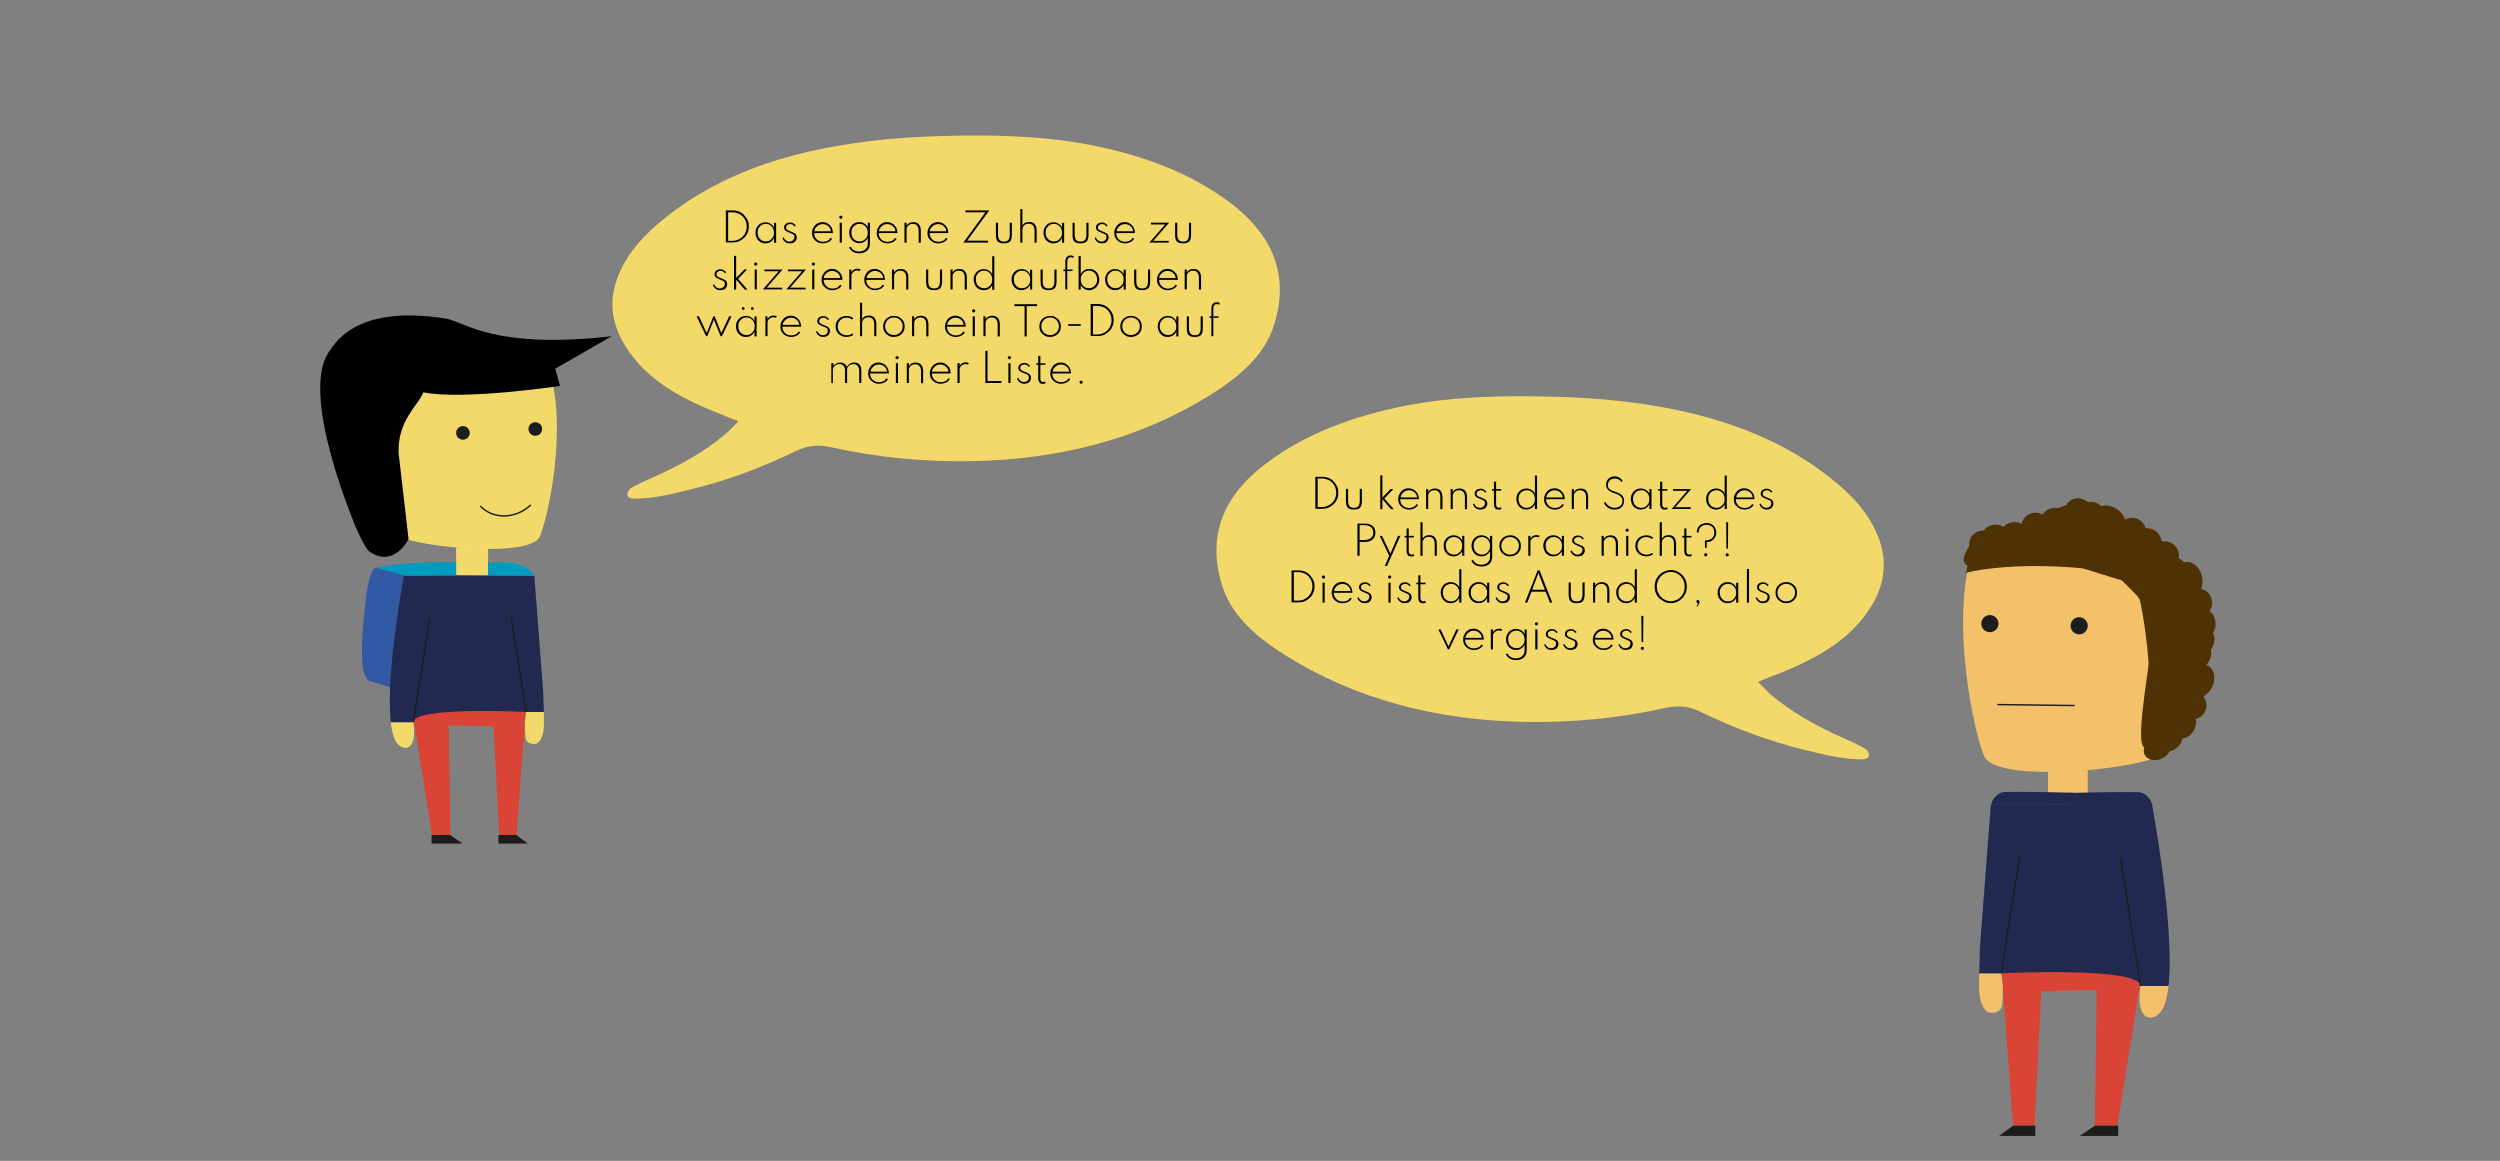 <?xml version="1.0" encoding="utf-8"?>
<!-- Generator: Adobe Illustrator 26.0.1, SVG Export Plug-In . SVG Version: 6.00 Build 0)  -->
<svg version="1.1" id="Ebene_1" xmlns="http://www.w3.org/2000/svg" xmlns:xlink="http://www.w3.org/1999/xlink" x="0px" y="0px"
	 viewBox="0 0 1282 595.3" style="enable-background:new 0 0 1282 595.3;" xml:space="preserve">
<rect x="0" y="0" width="1282" height="595.3" fill="#808080" stroke="none"/>
<style type="text/css">
	.st0{fill:#3159A4;}
	.st1{opacity:0.9;fill:#FFE266;enable-background:new    ;}
	.st2{fill:#1D1D1B;}
	.st3{fill:none;stroke:#1D1D1B;stroke-width:0.75;stroke-miterlimit:10;}
	.st4{fill:#D94436;}
	.st5{fill:#222951;}
	.st6{fill:#009CBF;}
	.st7{fill:none;}
	.st8{opacity:0.9;fill:#FFE266;}
	.st9{fill:#FFFFFF;}
	.st10{opacity:0.9;fill:#FFC866;}
	.st11{fill:#4F3203;}
</style>
<g>
	<path class="st0" d="M212.8,296.6l-18.4-5.3c-5-2-6.4,10.4-8,27.7c-1.5,17.3-1.1,27.9,3,30.2c0.4,0.2,0.9,0.4,1.4,0.4l21.8,6.5
		L212.8,296.6z"/>
	<path class="st1" d="M205.9,188.2c0,0-29.6,48.8,0,87.4c11.6,5.1,64.3,10.3,70.7,0c3.9-7.7,15.3-57.8,4.4-87.4
		C271.5,184.3,226.5,175.3,205.9,188.2z"/>
	<circle class="st2" cx="274.5" cy="220" r="3.5"/>
	<circle class="st2" cx="237.4" cy="222" r="3.5"/>
	<path class="st3" d="M246.3,259.5c6.6,7,18.2,6.7,25.9-0.6"/>
	<path class="st1" d="M233.9,280.8v14c0,0,2.6,5.5,8.2,5.5c5.9,0,8.2-5.4,8.2-5.4v-13.6L233.9,280.8z"/>
	<polygon class="st4" points="211.1,362.8 221.6,428.2 231,428.2 230.1,372 253.1,372.5 256,428.2 264.9,428.2 269.6,364 	"/>
	<polygon class="st2" points="221.3,428.2 221.3,432.6 237.2,432.6 230.9,428.2 	"/>
	<polygon class="st2" points="255.6,428.2 255.6,432.6 270.7,432.6 264.8,428.2 	"/>
	<path class="st1" d="M204.2,381.8c-2-2-3.2-6-3.8-11.4H212C213.9,385.1,207.5,384.9,204.2,381.8z"/>
	<path class="st1" d="M278.7,375c-0.6,3.1-2.1,6.5-4.7,6.5c-2.6,0-4.6-1-4.6-4.2c0-0.8-0.4-6.5-0.2-7.2l0.6-5h9.1
		C279,369.1,279,372.8,278.7,375z"/>
	<path class="st5" d="M278.9,365.1h-9.1c0,0-57.8-2.9-57.8,5.2h-11.6c-2.8-24.3,6.7-75.1,6.7-75.1l26.8-0.2l40.1,0.2l4.6,60.3
		C278.7,358.2,278.8,361.7,278.9,365.1z"/>
	<g>
		<path class="st6" d="M250.3,288.5h10.4c0,0,10.1,0.5,13.3,6.7l-23.8-0.1L250.3,288.5z"/>
	</g>
	<path class="st2" d="M212,370.3"/>
	<path class="st6" d="M193,291.2c0,0,11.4-3.4,40.9-2.8v6.7l-26.8,0.1L193,291.2z"/>
	<line class="st7" x1="200.4" y1="370.3" x2="193" y2="370.3"/>
	<line class="st3" x1="212" y1="370.3" x2="220.3" y2="317.3"/>
	<line class="st3" x1="262.1" y1="316.4" x2="269.8" y2="365.1"/>
	<line class="st7" x1="285.8" y1="365.1" x2="278.9" y2="365.1"/>
	<path d="M181.4,267.8c-1.1-3.1-26.9-64.7-13.2-86.7c2.6-3,12-25.5,60.7-17.7c9.6,1.8,24.6,15.9,84.8,9c-6.4,3.7-29,16.7-29,16.7
		l2.5,8.8c0,0-49.1,7.4-70.1,3.3c-2.9,7.1-13.3,14.4-12.7,31.2c1.1,9,5.1,44.1,5.1,44.1s-7.8,15.5-20.6,5.9
		C185.7,278.6,181.4,267.8,181.4,267.8z"/>
</g>
<g>
	<path class="st8" d="M901.5,349.7c4.3-1.8,8.1-3.3,12-4.8c15.6-6.3,29.7-14,39.7-25.4c10.6-12.2,15.5-25.5,11.3-40.2
		c-3.5-12-11.5-22.2-22.2-31.2c-22.6-19.2-50.7-31.3-83.1-38c-19.8-4.1-40-6-60.4-6.6c-26.3-0.8-52.5-0.4-78.2,4.6
		c-27,5.3-51.3,14.4-71.4,29.6c-24.1,18.1-30.3,40.1-21.8,64.5c4.9,14.1,17.4,24.9,32,34c35.7,22.3,76.9,33.2,122.8,34
		c24.2,0.4,48.1-1.9,71.4-7.1c7.1-1.6,12.6-1,18.6,2c16.9,8.2,34.7,15,53.9,19.6c9,2.2,18,4.5,27.5,4.7c2.1,0.1,4.5-0.2,4.8-2
		c0.2-1.2-0.9-2.9-2.2-3.6c-3.5-2-7.4-3.8-11.3-5.5c-13.8-6.1-26.5-13.3-37.2-22.4C905.7,353.9,903.8,351.9,901.5,349.7z"/>
	<path class="st7" d="M901.5,349.7c2.2,2.1,4.1,4.2,6.3,6c10.6,9.2,23.4,16.3,37.2,22.4c3.9,1.7,7.7,3.5,11.3,5.5
		c1.3,0.7,2.3,2.5,2.2,3.6c-0.2,1.8-2.6,2.1-4.8,2c-9.6-0.2-18.5-2.5-27.5-4.7c-19.1-4.6-37-11.4-53.9-19.6c-6.1-3-11.5-3.6-18.6-2
		c-23.3,5.2-47.2,7.5-71.4,7.1c-45.8-0.8-87.1-11.7-122.8-34c-14.6-9.1-27-19.9-32-34c-8.5-24.4-2.2-46.3,21.8-64.5
		c20.1-15.1,44.4-24.3,71.4-29.6c25.7-5,51.9-5.4,78.2-4.6c20.4,0.6,40.6,2.6,60.4,6.6c32.4,6.6,60.5,18.8,83.1,38
		c10.6,9,18.7,19.2,22.2,31.2c4.3,14.6-0.6,27.9-11.3,40.2c-10,11.5-24.1,19.1-39.7,25.4C909.7,346.4,905.8,348,901.5,349.7z
		 M945.1,383.6c-1.4-0.7-2.8-1.4-4.3-2c-12.2-5.5-23.8-11.8-33.5-19.7c-3.9-3.2-7.5-6.7-10.7-10.3c-2.5-2.9-1.4-4.6,2.7-6.2
		c7.1-2.9,14.2-5.8,21.2-8.9c10.4-4.6,19.4-10.6,26.4-18.1c10.6-11.4,15.8-24,11.8-38c-3.3-11.4-11.1-21.1-21.3-29.6
		c-21.8-18.2-48.7-29.9-79.7-36.2c-24.9-5.1-50.3-6.8-76-6.8c-21,0-41.8,1.1-62.2,5.3c-26.8,5.6-50.8,15.1-69.9,31
		c-18.9,15.8-23.1,34.5-17.3,54.7c3.4,11.8,12.8,21.3,24.2,29.3c33,23.2,72.3,35,116.6,37.3c27.1,1.4,53.9-1,80-6.9
		c7.9-1.8,14-0.9,20.9,2.1c11.9,5.3,24.1,10.2,36.6,14.8C921.5,379.3,933.1,381.9,945.1,383.6z"/>
	<path class="st9" d="M937.4,250.7"/>
</g>
<g>
	<path class="st10" d="M1105.2,280.4c0,0,36.5,60.4,0,108.1c-14.3,6.4-79.4,12.7-87.4,0c-4.8-9.5-18.9-71.5-5.5-108.1
		C1024.1,275.7,1079.7,264.5,1105.2,280.4z"/>
	<circle class="st2" cx="1020.4" cy="319.8" r="4.4"/>
	<circle class="st2" cx="1066.2" cy="320.9" r="4.4"/>
	<path class="st10" d="M1070.6,394.9v17.4c0,0-3.2,6.8-10.2,6.8c-7.2,0-10.2-6.7-10.2-6.7v-16.8L1070.6,394.9z"/>
	<polygon class="st4" points="1098.8,496.3 1085.8,577.2 1074.2,577.2 1075.2,507.7 1046.8,508.3 1043.3,577.2 1032.3,577.2 
		1026.4,497.8 	"/>
	<polygon class="st2" points="1086.2,577.2 1086.2,582.5 1066.5,582.5 1074.3,577.2 	"/>
	<polygon class="st2" points="1043.7,577.2 1043.7,582.5 1025.1,582.5 1032.4,577.2 	"/>
	<path class="st10" d="M1107.3,519.7c2.5-2.4,4-7.5,4.7-14.1h-14.4C1095.2,523.9,1103.3,523.6,1107.3,519.7z"/>
	<path class="st10" d="M1015.3,511.4c0.7,3.9,2.6,8,5.8,8c3.2,0,5.7-1.3,5.7-5.2c0-1,0.5-8,0.2-8.9l-0.7-6.1h-11.3
		C1014.8,504,1014.8,508.7,1015.3,511.4z"/>
	<path class="st5" d="M1014.9,499.1h11.3c0,0,71.4-3.5,71.4,6.5h14.4c3.4-30.1-8.4-92.9-8.4-92.9l-33.1-0.3l-49.6,0.2l-5.7,74.5
		C1015.3,490.6,1015,495,1014.9,499.1z"/>
	<path class="st2" d="M1097.6,505.6"/>
	<line class="st7" x1="1112" y1="505.6" x2="1121.2" y2="505.6"/>
	<line class="st3" x1="1097.7" y1="505.6" x2="1087.4" y2="440"/>
	<line class="st3" x1="1035.7" y1="438.9" x2="1026.2" y2="499.1"/>
	<line class="st7" x1="1006.5" y1="499.1" x2="1014.9" y2="499.1"/>
	<path class="st5" d="M1063.1,406.5c-10.5-0.3-22.5-0.5-35.6-0.4c-5.4,1.2-6.5,6.6-6.5,6.6l42.1,0V406.5z"/>
	<path class="st5" d="M1061.6,406.6c10.5-0.3,22.5-0.5,35.6-0.4c5.4,1.2,6.5,6.6,6.5,6.6l-42.1,0V406.6z"/>
	<line class="st3" x1="1024.3" y1="361.3" x2="1063.9" y2="361.8"/>
	<g>
		<path class="st11" d="M1008.2,293.7c0,0,21.5-5.8,59.4-2.3c3.4,0.4,47.5,16.6,41.8,7.5c0.2-0.9,3.5-17.6-15.8-25.3
			c-5-1.9-30.7-7.9-53.3,2.1c-2.5,0.9-18.3,3.6-20.6,3.6C1012.2,282,1011.1,278.1,1008.2,293.7z"/>
		<ellipse class="st11" cx="1023.3" cy="276" rx="7.3" ry="7"/>
		<ellipse class="st11" cx="1033" cy="274.4" rx="7.3" ry="6.7"/>
		<ellipse class="st11" cx="1043.8" cy="270.2" rx="7.3" ry="7.3"/>
		<ellipse class="st11" cx="1053.8" cy="268" rx="7.6" ry="7.6"/>
		
			<ellipse transform="matrix(0.231 -0.973 0.973 0.231 564.864 1251.543)" class="st11" cx="1074" cy="268.5" rx="5.7" ry="7.3"/>
		
			<ellipse transform="matrix(0.231 -0.973 0.973 0.231 559.388 1240.848)" class="st11" cx="1064.5" cy="266.6" rx="7.3" ry="7.3"/>
		
			<ellipse transform="matrix(0.672 -0.741 0.741 0.672 156.482 888.98)" class="st11" cx="1081.5" cy="267.9" rx="7.5" ry="9.4"/>
		
			<ellipse transform="matrix(0.672 -0.741 0.741 0.672 156.393 899.208)" class="st11" cx="1093" cy="273.1" rx="7.3" ry="7.3"/>
		
			<ellipse transform="matrix(0.672 -0.741 0.741 0.672 155.145 908.058)" class="st11" cx="1102.4" cy="278.9" rx="5.7" ry="7.3"/>
		
			<ellipse transform="matrix(0.954 -0.3 0.3 0.954 -35.148 345.189)" class="st11" cx="1107.9" cy="287.2" rx="5.7" ry="7.3"/>
		<path class="st11" d="M1018.4,277.2c2.7,1.7,3,5.9,0.9,9.3c-2.2,3.4-8.3,4.8-11,3.1c-2.7-1.7-0.8-5.9,1.4-9.3
			C1011.8,276.9,1015.7,275.5,1018.4,277.2z"/>
		<ellipse class="st11" cx="1017.1" cy="279" rx="7.3" ry="7"/>
		
			<ellipse transform="matrix(0.954 -0.3 0.3 0.954 -36.934 346.477)" class="st11" cx="1111.3" cy="293.7" rx="5.7" ry="7.3"/>
	</g>
	<g>
		<path class="st11" d="M1089.7,281.8c0,0,9.3,20.2,12.1,58.2c0.2,3.4-8.5,49.6-0.4,42.5c1,0,17.9,0.6,22.3-19.7
			c1-5.2,2.7-31.6-10.9-52.3c-1.3-2.3-6.5-17.4-6.9-19.7C1101.9,283.8,1105.5,282,1089.7,281.8z"/>
		
			<ellipse transform="matrix(0.986 -0.166 0.166 0.986 -33.31 187.715)" class="st11" cx="1109.6" cy="293.7" rx="7" ry="7.3"/>
		
			<ellipse transform="matrix(0.986 -0.166 0.166 0.986 -34.805 188.365)" class="st11" cx="1112.8" cy="303" rx="6.7" ry="7.3"/>
		
			<ellipse transform="matrix(0.986 -0.166 0.166 0.986 -36.379 189.487)" class="st11" cx="1118.7" cy="313" rx="7.3" ry="7.3"/>
		
			<ellipse transform="matrix(0.986 -0.166 0.166 0.986 -37.895 190.25)" class="st11" cx="1122.5" cy="322.5" rx="7.6" ry="7.6"/>
		
			<ellipse transform="matrix(6.652250e-02 -0.998 0.998 6.652250e-02 708.808 1442.587)" class="st11" cx="1125.4" cy="342.5" rx="7.3" ry="5.7"/>
		
			<ellipse transform="matrix(6.652250e-02 -0.998 0.998 6.652250e-02 718.737 1433.833)" class="st11" cx="1125.7" cy="332.8" rx="7.3" ry="7.3"/>
		
			<ellipse transform="matrix(0.54 -0.842 0.842 0.54 224.162 1109.715)" class="st11" cx="1127.3" cy="349.8" rx="9.4" ry="7.5"/>
		<ellipse transform="matrix(0.54 -0.842 0.842 0.54 212.401 1112.602)" class="st11" cx="1124" cy="362" rx="7.3" ry="7.3"/>
		
			<ellipse transform="matrix(0.54 -0.842 0.842 0.54 201.882 1113.757)" class="st11" cx="1119.8" cy="372.2" rx="7.3" ry="5.7"/>
		
			<ellipse transform="matrix(0.891 -0.453 0.453 0.891 -50.935 545.691)" class="st11" cx="1112.6" cy="379.1" rx="7.3" ry="5.7"/>
		<path class="st11" d="M1107.6,289.1c-1.2,2.9-5.3,4-9,2.4c-3.7-1.6-6.1-7.4-4.9-10.3s5.7-1.8,9.4-0.2
			C1106.8,282.5,1108.8,286.2,1107.6,289.1z"/>
		
			<ellipse transform="matrix(0.986 -0.166 0.166 0.986 -32.438 186.975)" class="st11" cx="1105.6" cy="288.1" rx="7" ry="7.3"/>
		
			<ellipse transform="matrix(0.891 -0.453 0.453 0.891 -53.533 543.518)" class="st11" cx="1106.8" cy="383.4" rx="7.3" ry="5.7"/>
	</g>
	<g>
		<path class="st11" d="M1049.6,268.4c0,0,20.1,9.7,46.4,37.2c2.3,2.5,25.1,43.7,26.7,33.1c0.8-0.6,14.2-11,4.6-29.4
			c-2.5-4.7-18.1-26.1-41.7-33.4c-2.5-0.9-16.1-9.3-17.9-10.8C1060.3,262.2,1061.9,258.5,1049.6,268.4z"/>
		
			<ellipse transform="matrix(0.655 -0.756 0.756 0.655 169.786 901.75)" class="st11" cx="1072.5" cy="264.9" rx="7" ry="7.3"/>
		
			<ellipse transform="matrix(0.655 -0.756 0.756 0.655 168.768 909.839)" class="st11" cx="1080.9" cy="270.1" rx="6.7" ry="7.3"/>
		
			<ellipse transform="matrix(0.655 -0.756 0.756 0.655 169.577 919.468)" class="st11" cx="1091.8" cy="274" rx="7.3" ry="7.3"/>
		
			<ellipse transform="matrix(0.655 -0.756 0.756 0.655 168.989 927.937)" class="st11" cx="1100.8" cy="278.9" rx="7.6" ry="7.6"/>
		
			<ellipse transform="matrix(0.812 -0.584 0.584 0.812 39.236 706.662)" class="st11" cx="1115.8" cy="292.5" rx="5.7" ry="7.3"/>
		
			<ellipse transform="matrix(0.812 -0.584 0.584 0.812 42.583 701.75)" class="st11" cx="1109.8" cy="284.8" rx="7.3" ry="7.3"/>
		
			<ellipse transform="matrix(0.993 -0.119 0.119 0.993 -27.45 136.238)" class="st11" cx="1121.9" cy="296.9" rx="7.5" ry="9.4"/>
		
			<ellipse transform="matrix(0.993 -0.119 0.119 0.993 -28.784 136.951)" class="st11" cx="1127.1" cy="308.4" rx="7.3" ry="7.3"/>
		
			<ellipse transform="matrix(0.993 -0.119 0.119 0.993 -30.021 137.416)" class="st11" cx="1130.4" cy="318.9" rx="5.7" ry="7.3"/>
		
			<ellipse transform="matrix(0.399 -0.917 0.917 0.399 377.536 1233.394)" class="st11" cx="1129.2" cy="328.8" rx="7.3" ry="5.7"/>
		<path class="st11" d="M1068,262.6c0.9,3-1.5,6.4-5.4,7.6c-3.9,1.1-9.5-1.8-10.4-4.9s3.2-5,7.1-6.1
			C1063.3,258.1,1067.1,259.6,1068,262.6z"/>
		
			<ellipse transform="matrix(0.655 -0.756 0.756 0.655 168.829 896.109)" class="st11" cx="1065.9" cy="263.1" rx="7" ry="7.3"/>
		
			<ellipse transform="matrix(0.399 -0.917 0.917 0.399 370.023 1236.039)" class="st11" cx="1127.5" cy="335.9" rx="7.3" ry="5.7"/>
	</g>
</g>
<g>
	<path d="M674.5,261v-16.5h3.5c1.2,0,2.3,0.2,3.3,0.6c1,0.4,1.9,1,2.6,1.8s1.3,1.6,1.8,2.6s0.6,2.1,0.6,3.2c0,1.2-0.2,2.2-0.6,3.2
		c-0.4,1-1,1.9-1.8,2.6c-0.8,0.8-1.6,1.3-2.6,1.8c-1,0.4-2.1,0.6-3.3,0.6H674.5z M675.6,260h2.4c1,0,2-0.2,2.8-0.6
		c0.9-0.4,1.7-0.9,2.3-1.5c0.7-0.7,1.2-1.4,1.5-2.3c0.4-0.9,0.6-1.8,0.6-2.9c0-1-0.2-2-0.5-2.9c-0.4-0.9-0.9-1.6-1.5-2.3
		c-0.7-0.7-1.4-1.2-2.3-1.5c-0.9-0.4-1.8-0.6-2.8-0.6h-2.4V260z"/>
	<path d="M694.3,261.3c-1.5,0-2.5-0.3-3.2-1c-0.6-0.7-0.9-1.8-0.9-3.5v-6.1h1.1v5.9c0,1.3,0.2,2.3,0.7,2.9c0.5,0.6,1.2,0.9,2.3,0.9
		c1.1,0,1.9-0.3,2.3-0.9s0.7-1.5,0.7-2.9v-5.9h1.1v6.1c0,1.6-0.3,2.8-0.9,3.5S695.8,261.3,694.3,261.3z"/>
	<path d="M707.8,261v-17.2h1.1v11.3l4.2-4.3h1.4l-4.6,4.8l4.8,5.5h-1.4l-4.4-5.1v5.1H707.8z"/>
	<path d="M722.6,261.3c-1.1,0-2-0.2-2.9-0.7s-1.5-1.1-2-1.9c-0.5-0.8-0.7-1.7-0.7-2.7c0-0.8,0.1-1.5,0.4-2.2
		c0.3-0.7,0.7-1.2,1.1-1.8c0.5-0.5,1.1-0.9,1.7-1.2c0.6-0.3,1.3-0.4,2.1-0.4c1,0,1.8,0.2,2.6,0.7c0.8,0.4,1.4,1.1,1.9,1.8
		c0.5,0.8,0.7,1.7,0.8,2.7c0,0.1,0,0.1,0,0.2c0,0,0,0.1,0,0.2h-9.6c0,0.9,0.2,1.6,0.6,2.3c0.4,0.7,0.9,1.2,1.6,1.6
		c0.7,0.4,1.5,0.6,2.3,0.6c0.8,0,1.6-0.2,2.3-0.5s1.2-0.9,1.6-1.5l0.8,0.4c-0.5,0.8-1.1,1.4-2,1.8
		C724.5,261.1,723.6,261.3,722.6,261.3z M718.2,255.1h8.5c-0.1-0.7-0.3-1.4-0.7-1.9c-0.4-0.6-0.9-1-1.5-1.3c-0.6-0.3-1.3-0.5-2-0.5
		c-0.7,0-1.4,0.2-2,0.5s-1.1,0.8-1.5,1.3C718.5,253.8,718.3,254.4,718.2,255.1z"/>
	<path d="M731.3,261v-10.2h1.1v1.5c0.3-0.5,0.7-0.9,1.3-1.3c0.6-0.3,1.3-0.5,2.2-0.5c0.8,0,1.5,0.2,2,0.5c0.6,0.3,1,0.8,1.3,1.4
		c0.3,0.6,0.5,1.4,0.5,2.3v6.4h-1.1v-6.2c0-1.1-0.3-2-0.8-2.6s-1.3-0.9-2.2-0.9c-0.7,0-1.2,0.1-1.7,0.4c-0.5,0.3-0.8,0.6-1.1,1
		c-0.3,0.4-0.4,0.9-0.4,1.4v6.8H731.3z"/>
	<path d="M743.9,261v-10.2h1.1v1.5c0.3-0.5,0.7-0.9,1.3-1.3c0.6-0.3,1.3-0.5,2.2-0.5c0.8,0,1.5,0.2,2,0.5c0.6,0.3,1,0.8,1.3,1.4
		c0.3,0.6,0.5,1.4,0.5,2.3v6.4h-1.1v-6.2c0-1.1-0.3-2-0.8-2.6s-1.3-0.9-2.2-0.9c-0.7,0-1.2,0.1-1.7,0.4c-0.5,0.3-0.8,0.6-1.1,1
		c-0.3,0.4-0.4,0.9-0.4,1.4v6.8H743.9z"/>
	<path d="M759,261.3c-0.8,0-1.6-0.2-2.2-0.7c-0.6-0.4-1.1-1.1-1.5-1.9l0.6-0.5c0.3,0.7,0.7,1.2,1.2,1.6c0.5,0.4,1.1,0.6,1.8,0.6
		c0.5,0,0.9-0.1,1.3-0.3c0.4-0.2,0.7-0.5,0.9-0.8c0.2-0.4,0.4-0.8,0.4-1.3c0-0.4-0.1-0.8-0.3-1c-0.2-0.2-0.5-0.5-0.9-0.6
		c-0.4-0.2-0.9-0.4-1.4-0.6c-0.4-0.2-0.9-0.4-1.3-0.6c-0.4-0.2-0.8-0.5-1-0.8c-0.3-0.3-0.4-0.8-0.4-1.3c0-0.5,0.1-0.9,0.4-1.3
		c0.3-0.4,0.6-0.7,1.1-0.9s1-0.3,1.6-0.3c0.6,0,1.1,0.1,1.6,0.4c0.5,0.3,0.9,0.7,1.3,1.1l-0.6,0.6c-0.5-0.9-1.3-1.3-2.3-1.3
		c-0.6,0-1.1,0.2-1.5,0.5c-0.4,0.3-0.6,0.8-0.6,1.3c0,0.4,0.1,0.7,0.3,0.9c0.2,0.2,0.5,0.4,0.9,0.6s0.8,0.3,1.2,0.5
		c0.6,0.2,1.2,0.5,1.6,0.7c0.5,0.2,0.8,0.5,1.1,0.9c0.2,0.3,0.4,0.8,0.4,1.4c0,0.7-0.2,1.2-0.5,1.7s-0.7,0.9-1.3,1.1
		S759.6,261.3,759,261.3z"/>
	<path d="M768.3,261.3c-0.7,0-1.3-0.2-1.6-0.7c-0.4-0.5-0.6-1.2-0.6-2v-7h-1v-0.8h1V247h1.1v3.8h2.6v0.8h-2.6v6.9
		c0,0.6,0.1,1.1,0.4,1.4c0.2,0.3,0.6,0.5,1,0.5c0.4,0,0.8-0.1,1.1-0.3l0.3,0.9c-0.2,0.1-0.4,0.2-0.7,0.3S768.6,261.3,768.3,261.3z"
		/>
	<path d="M782.7,261.3c-1,0-1.8-0.2-2.6-0.7c-0.8-0.5-1.4-1.1-1.8-1.9c-0.4-0.8-0.7-1.8-0.7-2.8c0-1.1,0.2-2,0.7-2.8
		c0.4-0.8,1.1-1.5,1.8-1.9s1.6-0.7,2.6-0.7c1,0,1.8,0.2,2.6,0.7c0.8,0.5,1.4,1.1,1.8,2v-9.3h1.1V261h-1.1v-2.4c-0.4,0.8-1,1.5-1.8,2
		C784.5,261.1,783.6,261.3,782.7,261.3z M782.9,260.4c0.8,0,1.6-0.2,2.2-0.6s1.1-0.9,1.5-1.6s0.5-1.5,0.5-2.3c0-0.9-0.2-1.6-0.5-2.3
		c-0.4-0.7-0.9-1.2-1.5-1.6s-1.4-0.6-2.2-0.6c-0.8,0-1.5,0.2-2.2,0.6s-1.1,0.9-1.5,1.6c-0.4,0.7-0.5,1.5-0.5,2.3
		c0,0.9,0.2,1.6,0.5,2.3s0.9,1.2,1.5,1.6C781.3,260.2,782,260.4,782.9,260.4z"/>
	<path d="M797.4,261.3c-1.1,0-2-0.2-2.9-0.7s-1.5-1.1-2-1.9c-0.5-0.8-0.7-1.7-0.7-2.7c0-0.8,0.1-1.5,0.4-2.2
		c0.3-0.7,0.7-1.2,1.1-1.8c0.5-0.5,1.1-0.9,1.7-1.2c0.6-0.3,1.3-0.4,2.1-0.4c1,0,1.8,0.2,2.6,0.7c0.8,0.4,1.4,1.1,1.9,1.8
		c0.5,0.8,0.7,1.7,0.8,2.7c0,0.1,0,0.1,0,0.2c0,0,0,0.1,0,0.2h-9.6c0,0.9,0.2,1.6,0.6,2.3c0.4,0.7,0.9,1.2,1.6,1.6
		c0.7,0.4,1.5,0.6,2.3,0.6c0.8,0,1.6-0.2,2.3-0.5s1.2-0.9,1.6-1.5l0.8,0.4c-0.5,0.8-1.1,1.4-2,1.8
		C799.3,261.1,798.4,261.3,797.4,261.3z M792.9,255.1h8.5c-0.1-0.7-0.3-1.4-0.7-1.9c-0.4-0.6-0.9-1-1.5-1.3c-0.6-0.3-1.3-0.5-2-0.5
		c-0.7,0-1.4,0.2-2,0.5s-1.1,0.8-1.5,1.3C793.2,253.8,793,254.4,792.9,255.1z"/>
	<path d="M806,261v-10.2h1.1v1.5c0.3-0.5,0.7-0.9,1.3-1.3c0.6-0.3,1.3-0.5,2.2-0.5c0.8,0,1.5,0.2,2,0.5c0.6,0.3,1,0.8,1.3,1.4
		c0.3,0.6,0.5,1.4,0.5,2.3v6.4h-1.1v-6.2c0-1.1-0.3-2-0.8-2.6s-1.3-0.9-2.2-0.9c-0.7,0-1.2,0.1-1.7,0.4c-0.5,0.3-0.8,0.6-1.1,1
		c-0.3,0.4-0.4,0.9-0.4,1.4v6.8H806z"/>
	<path d="M827.9,261.3c-0.9,0-1.6-0.1-2.3-0.4c-0.6-0.3-1.2-0.6-1.6-1c-0.4-0.4-0.8-0.8-1-1.1c-0.2-0.4-0.4-0.6-0.5-0.8l0.7-0.7
		c0.1,0.2,0.3,0.4,0.5,0.8c0.2,0.3,0.5,0.7,0.9,1c0.4,0.4,0.8,0.6,1.4,0.9c0.6,0.2,1.2,0.4,2,0.4c0.7,0,1.4-0.1,2-0.4
		s1.1-0.7,1.5-1.2c0.4-0.5,0.5-1.2,0.5-1.9c0-0.6-0.1-1.2-0.4-1.6s-0.6-0.8-1-1.1c-0.4-0.3-0.9-0.6-1.4-0.8
		c-0.5-0.2-1.1-0.4-1.7-0.6c-0.4-0.1-0.8-0.3-1.2-0.5c-0.4-0.2-0.9-0.5-1.3-0.8c-0.4-0.3-0.7-0.7-1-1.2c-0.3-0.5-0.4-1-0.4-1.7
		c0-0.6,0.1-1.2,0.3-1.7c0.2-0.5,0.5-1,0.9-1.4c0.4-0.4,0.9-0.7,1.4-0.9s1.1-0.3,1.8-0.3c0.7,0,1.3,0.1,1.8,0.3
		c0.5,0.2,1,0.5,1.4,0.9c0.4,0.4,0.7,0.7,0.9,1.1l-0.6,0.7c-0.2-0.3-0.4-0.6-0.7-0.9c-0.3-0.3-0.7-0.5-1.2-0.7s-1-0.3-1.6-0.3
		c-0.7,0-1.4,0.2-1.9,0.5c-0.5,0.3-0.9,0.7-1.2,1.3c-0.3,0.5-0.4,1-0.4,1.6c0,0.5,0.1,1,0.3,1.3c0.2,0.4,0.5,0.7,0.8,0.9
		c0.3,0.2,0.7,0.4,1.1,0.6s0.8,0.3,1.2,0.4c0.6,0.2,1.2,0.5,1.8,0.7c0.6,0.3,1.1,0.6,1.6,0.9s0.9,0.8,1.1,1.3c0.3,0.5,0.4,1.2,0.4,2
		c0,1-0.2,1.8-0.7,2.5c-0.5,0.7-1.1,1.2-1.8,1.5C829.7,261.2,828.9,261.3,827.9,261.3z"/>
	<path d="M841.4,261.3c-1,0-1.8-0.2-2.6-0.7c-0.8-0.5-1.4-1.1-1.8-1.9c-0.4-0.8-0.7-1.8-0.7-2.8c0-1.1,0.2-2,0.7-2.8
		c0.4-0.8,1.1-1.5,1.8-1.9s1.6-0.7,2.6-0.7c1,0,1.9,0.2,2.6,0.7c0.8,0.5,1.4,1.1,1.8,2v-2.4h1.1V261h-1.1v-2.4c-0.4,0.8-1,1.5-1.8,2
		S842.3,261.3,841.4,261.3z M841.6,260.4c0.8,0,1.6-0.2,2.2-0.6s1.1-0.9,1.5-1.6s0.5-1.5,0.5-2.3c0-0.9-0.2-1.7-0.5-2.3
		c-0.4-0.7-0.9-1.2-1.5-1.6s-1.4-0.6-2.2-0.6s-1.6,0.2-2.2,0.6s-1.1,0.9-1.5,1.6c-0.4,0.7-0.5,1.5-0.5,2.3c0,0.9,0.2,1.6,0.5,2.3
		s0.9,1.2,1.5,1.6C840,260.2,840.7,260.4,841.6,260.4z"/>
	<path d="M853.5,261.3c-0.7,0-1.3-0.2-1.6-0.7c-0.4-0.5-0.6-1.2-0.6-2v-7h-1v-0.8h1V247h1.1v3.8h2.6v0.8h-2.6v6.9
		c0,0.6,0.1,1.1,0.4,1.4c0.2,0.3,0.6,0.5,1,0.5c0.4,0,0.8-0.1,1.1-0.3l0.3,0.9c-0.2,0.1-0.4,0.2-0.7,0.3S853.7,261.3,853.5,261.3z"
		/>
	<path d="M857.2,261l8-9.3h-7.3v-0.9h9.3l-8.1,9.3h7.9v0.9H857.2z"/>
	<path d="M880,261.3c-1,0-1.8-0.2-2.6-0.7c-0.8-0.5-1.4-1.1-1.8-1.9c-0.5-0.8-0.7-1.8-0.7-2.8c0-1.1,0.2-2,0.7-2.8
		c0.4-0.8,1.1-1.5,1.8-1.9s1.6-0.7,2.6-0.7c1,0,1.8,0.2,2.6,0.7c0.8,0.5,1.4,1.1,1.8,2v-9.3h1.1V261h-1.1v-2.4c-0.4,0.8-1,1.5-1.8,2
		C881.8,261.1,881,261.3,880,261.3z M880.2,260.4c0.8,0,1.6-0.2,2.2-0.6c0.6-0.4,1.1-0.9,1.5-1.6s0.5-1.5,0.5-2.3
		c0-0.9-0.2-1.6-0.5-2.3c-0.4-0.7-0.9-1.2-1.5-1.6c-0.6-0.4-1.4-0.6-2.2-0.6c-0.8,0-1.5,0.2-2.2,0.6s-1.1,0.9-1.5,1.6
		c-0.4,0.7-0.5,1.5-0.5,2.3c0,0.9,0.2,1.6,0.5,2.3s0.9,1.2,1.5,1.6C878.7,260.2,879.4,260.4,880.2,260.4z"/>
	<path d="M894.7,261.3c-1.1,0-2-0.2-2.9-0.7c-0.8-0.5-1.5-1.1-2-1.9c-0.5-0.8-0.7-1.7-0.7-2.7c0-0.8,0.1-1.5,0.4-2.2
		c0.3-0.7,0.7-1.2,1.1-1.8c0.5-0.5,1.1-0.9,1.7-1.2c0.6-0.3,1.3-0.4,2.1-0.4c1,0,1.8,0.2,2.6,0.7s1.4,1.1,1.9,1.8
		c0.5,0.8,0.7,1.7,0.8,2.7c0,0.1,0,0.1,0,0.2c0,0,0,0.1,0,0.2h-9.6c0,0.9,0.2,1.6,0.6,2.3c0.4,0.7,0.9,1.2,1.6,1.6s1.5,0.6,2.3,0.6
		c0.8,0,1.6-0.2,2.3-0.5s1.2-0.9,1.6-1.5l0.8,0.4c-0.5,0.8-1.1,1.4-2,1.8C896.6,261.1,895.7,261.3,894.7,261.3z M890.3,255.1h8.5
		c-0.1-0.7-0.3-1.4-0.7-1.9c-0.4-0.6-0.9-1-1.5-1.3c-0.6-0.3-1.3-0.5-2-0.5c-0.7,0-1.4,0.2-2,0.5c-0.6,0.3-1.1,0.8-1.5,1.3
		C890.6,253.8,890.4,254.4,890.3,255.1z"/>
	<path d="M905.9,261.3c-0.8,0-1.6-0.2-2.2-0.7c-0.6-0.4-1.1-1.1-1.5-1.9l0.6-0.5c0.3,0.7,0.7,1.2,1.2,1.6c0.5,0.4,1.1,0.6,1.8,0.6
		c0.5,0,0.9-0.1,1.3-0.3c0.4-0.2,0.7-0.5,0.9-0.8c0.2-0.4,0.3-0.8,0.3-1.3c0-0.4-0.1-0.8-0.3-1c-0.2-0.2-0.5-0.5-0.9-0.6
		c-0.4-0.2-0.9-0.4-1.5-0.6c-0.4-0.2-0.9-0.4-1.3-0.6c-0.4-0.2-0.8-0.5-1-0.8c-0.3-0.3-0.4-0.8-0.4-1.3c0-0.5,0.1-0.9,0.4-1.3
		c0.3-0.4,0.6-0.7,1.1-0.9c0.5-0.2,1-0.3,1.6-0.3c0.6,0,1.1,0.1,1.6,0.4s0.9,0.7,1.3,1.1l-0.6,0.6c-0.5-0.9-1.3-1.3-2.3-1.3
		c-0.6,0-1.1,0.2-1.5,0.5s-0.6,0.8-0.6,1.3c0,0.4,0.1,0.7,0.3,0.9s0.5,0.4,0.9,0.6c0.4,0.2,0.8,0.3,1.2,0.5c0.6,0.2,1.2,0.5,1.6,0.7
		c0.5,0.2,0.8,0.5,1.1,0.9c0.2,0.3,0.4,0.8,0.4,1.4c0,0.7-0.2,1.2-0.5,1.7c-0.3,0.5-0.7,0.9-1.3,1.1
		C907.2,261.2,906.6,261.3,905.9,261.3z"/>
	<path d="M696.1,285v-16.5h4c1.1,0,2,0.2,2.8,0.6c0.8,0.4,1.4,0.9,1.8,1.6s0.6,1.5,0.6,2.4c0,0.9-0.2,1.8-0.6,2.5
		c-0.4,0.7-1,1.3-1.8,1.7c-0.8,0.4-1.7,0.6-2.8,0.6h-2.9v7.1H696.1z M697.2,276.9h2.7c0.9,0,1.7-0.2,2.3-0.5
		c0.6-0.3,1.1-0.8,1.5-1.3s0.5-1.2,0.5-2c0-0.8-0.2-1.4-0.5-2c-0.3-0.6-0.8-1-1.5-1.3c-0.6-0.3-1.4-0.5-2.3-0.5h-2.7V276.9z"/>
	<path d="M710.1,290.2l2.3-5.2l-4.9-10.2h1.2l4.3,9.1l3.9-9.1h1.2l-6.8,15.4H710.1z"/>
	<path d="M723.5,285.3c-0.7,0-1.3-0.2-1.6-0.7c-0.4-0.5-0.6-1.2-0.6-2v-7h-1v-0.8h1V271h1.1v3.8h2.6v0.8h-2.6v6.9
		c0,0.6,0.1,1.1,0.4,1.4c0.2,0.3,0.6,0.5,1,0.5c0.4,0,0.8-0.1,1.1-0.3l0.3,0.9c-0.2,0.1-0.4,0.2-0.7,0.3S723.8,285.3,723.5,285.3z"
		/>
	<path d="M728.4,285v-17.2h1.1v8.4c0.3-0.5,0.7-0.9,1.3-1.3c0.6-0.3,1.3-0.5,2.2-0.5c0.8,0,1.5,0.2,2,0.5c0.6,0.3,1,0.8,1.3,1.4
		c0.3,0.6,0.5,1.4,0.5,2.3v6.4h-1.1v-6.2c0-1.1-0.3-2-0.8-2.6c-0.5-0.6-1.3-0.9-2.2-0.9c-0.7,0-1.2,0.1-1.7,0.4
		c-0.5,0.3-0.8,0.6-1.1,1.1c-0.3,0.4-0.4,0.9-0.4,1.4v6.8H728.4z"/>
	<path d="M745.4,285.3c-1,0-1.8-0.2-2.6-0.7c-0.8-0.5-1.4-1.1-1.8-1.9c-0.4-0.8-0.7-1.8-0.7-2.8c0-1.1,0.2-2,0.7-2.8
		c0.4-0.8,1.1-1.5,1.8-1.9s1.6-0.7,2.6-0.7c1,0,1.9,0.2,2.6,0.7c0.8,0.5,1.4,1.1,1.8,2v-2.4h1.1V285h-1.1v-2.4c-0.4,0.8-1,1.5-1.8,2
		S746.3,285.3,745.4,285.3z M745.6,284.4c0.8,0,1.6-0.2,2.2-0.6s1.1-0.9,1.5-1.6s0.5-1.5,0.5-2.3c0-0.9-0.2-1.7-0.5-2.3
		c-0.4-0.7-0.9-1.2-1.5-1.6s-1.4-0.6-2.2-0.6s-1.6,0.2-2.2,0.6s-1.1,0.9-1.5,1.6c-0.4,0.7-0.5,1.5-0.5,2.3c0,0.9,0.2,1.6,0.5,2.3
		s0.9,1.2,1.5,1.6C744,284.2,744.8,284.4,745.6,284.4z"/>
	<path d="M759.7,290.5c-1.3,0-2.4-0.3-3.2-0.8c-0.9-0.5-1.5-1.2-2-2.2l0.9-0.4c0.3,0.8,0.9,1.4,1.6,1.8c0.8,0.5,1.7,0.7,2.7,0.7
		c0.8,0,1.6-0.2,2.2-0.5c0.7-0.3,1.2-0.8,1.6-1.4c0.4-0.6,0.6-1.4,0.6-2.3v-2.8c-0.4,0.8-1,1.5-1.8,2c-0.8,0.5-1.6,0.7-2.6,0.7
		c-1,0-1.8-0.2-2.6-0.7c-0.8-0.5-1.4-1.1-1.8-1.9c-0.5-0.8-0.7-1.8-0.7-2.8c0-1.1,0.2-2,0.7-2.8c0.4-0.8,1.1-1.5,1.8-1.9
		s1.6-0.7,2.6-0.7c1,0,1.8,0.2,2.6,0.7c0.8,0.5,1.4,1.1,1.8,2v-2.4h1.1v10.5c0,1.2-0.2,2.1-0.7,2.9c-0.5,0.8-1.1,1.4-1.9,1.7
		C761.8,290.3,760.8,290.5,759.7,290.5z M759.9,284.4c0.8,0,1.6-0.2,2.2-0.6c0.6-0.4,1.1-0.9,1.5-1.6c0.4-0.7,0.5-1.5,0.5-2.3
		c0-0.9-0.2-1.6-0.5-2.3c-0.4-0.7-0.9-1.2-1.5-1.6c-0.6-0.4-1.4-0.6-2.2-0.6c-0.8,0-1.6,0.2-2.2,0.6c-0.6,0.4-1.1,0.9-1.5,1.6
		c-0.4,0.7-0.5,1.5-0.5,2.3c0,0.9,0.2,1.6,0.5,2.3s0.9,1.2,1.5,1.6C758.4,284.2,759.1,284.4,759.9,284.4z"/>
	<path d="M774.4,285.3c-1.1,0-2-0.2-2.8-0.7c-0.8-0.5-1.5-1.1-2-1.9c-0.5-0.8-0.7-1.8-0.7-2.8c0-1.1,0.2-2,0.7-2.8
		c0.5-0.8,1.2-1.5,2-1.9c0.8-0.5,1.8-0.7,2.8-0.7s2,0.2,2.8,0.7s1.5,1.1,2,1.9c0.5,0.8,0.7,1.8,0.7,2.8c0,1.1-0.2,2-0.7,2.8
		c-0.5,0.8-1.2,1.5-2,1.9S775.4,285.3,774.4,285.3z M774.4,284.4c0.9,0,1.6-0.2,2.3-0.6c0.7-0.4,1.2-0.9,1.6-1.6
		c0.4-0.7,0.6-1.4,0.6-2.3c0-0.9-0.2-1.6-0.6-2.3c-0.4-0.7-0.9-1.2-1.6-1.6c-0.7-0.4-1.4-0.6-2.3-0.6s-1.6,0.2-2.3,0.6
		c-0.7,0.4-1.2,0.9-1.6,1.6c-0.4,0.7-0.6,1.4-0.6,2.3c0,0.9,0.2,1.6,0.6,2.3c0.4,0.7,0.9,1.2,1.6,1.6S773.5,284.4,774.4,284.4z"/>
	<path d="M783.7,285v-10.2h1.1v1.5c0.3-0.6,0.7-1.1,1.2-1.4c0.5-0.3,1.1-0.5,1.8-0.5c0.3,0,0.6,0,0.9,0.1s0.5,0.1,0.8,0.2l-0.4,0.9
		c-0.2-0.1-0.4-0.2-0.7-0.2c-0.2,0-0.5-0.1-0.7-0.1c-0.5,0-0.9,0.1-1.4,0.4s-0.8,0.6-1.1,1c-0.3,0.4-0.4,0.8-0.4,1.3v7H783.7z"/>
	<path d="M796.5,285.3c-1,0-1.8-0.2-2.6-0.7c-0.8-0.5-1.4-1.1-1.8-1.9c-0.4-0.8-0.7-1.8-0.7-2.8c0-1.1,0.2-2,0.7-2.8
		c0.4-0.8,1.1-1.5,1.8-1.9s1.6-0.7,2.6-0.7c1,0,1.9,0.2,2.6,0.7c0.8,0.5,1.4,1.1,1.8,2v-2.4h1.1V285h-1.1v-2.4c-0.4,0.8-1,1.5-1.8,2
		S797.5,285.3,796.5,285.3z M796.8,284.4c0.8,0,1.6-0.2,2.2-0.6s1.1-0.9,1.5-1.6s0.5-1.5,0.5-2.3c0-0.9-0.2-1.7-0.5-2.3
		c-0.4-0.7-0.9-1.2-1.5-1.6s-1.4-0.6-2.2-0.6s-1.6,0.2-2.2,0.6s-1.1,0.9-1.5,1.6c-0.4,0.7-0.5,1.5-0.5,2.3c0,0.9,0.2,1.6,0.5,2.3
		s0.9,1.2,1.5,1.6C795.2,284.2,795.9,284.4,796.8,284.4z"/>
	<path d="M809,285.3c-0.8,0-1.6-0.2-2.2-0.7c-0.6-0.4-1.1-1.1-1.5-1.9l0.6-0.5c0.3,0.7,0.7,1.2,1.2,1.6c0.5,0.4,1.1,0.6,1.8,0.6
		c0.5,0,0.9-0.1,1.3-0.3c0.4-0.2,0.7-0.5,0.9-0.8c0.2-0.4,0.4-0.8,0.4-1.3c0-0.4-0.1-0.8-0.3-1c-0.2-0.2-0.5-0.5-0.9-0.6
		c-0.4-0.2-0.9-0.4-1.4-0.6c-0.4-0.2-0.9-0.4-1.3-0.6c-0.4-0.2-0.8-0.5-1-0.8c-0.3-0.3-0.4-0.8-0.4-1.3c0-0.5,0.1-0.9,0.4-1.3
		c0.3-0.4,0.6-0.7,1.1-0.9s1-0.3,1.6-0.3c0.6,0,1.1,0.1,1.6,0.4c0.5,0.3,0.9,0.7,1.3,1.1l-0.6,0.6c-0.5-0.9-1.3-1.3-2.3-1.3
		c-0.6,0-1.1,0.2-1.5,0.5c-0.4,0.3-0.6,0.8-0.6,1.3c0,0.4,0.1,0.7,0.3,0.9c0.2,0.2,0.5,0.4,0.9,0.6s0.8,0.3,1.2,0.5
		c0.6,0.2,1.2,0.5,1.6,0.7c0.5,0.2,0.8,0.5,1.1,0.9c0.2,0.3,0.4,0.8,0.4,1.4c0,0.7-0.2,1.2-0.5,1.7s-0.7,0.9-1.3,1.1
		S809.7,285.3,809,285.3z"/>
	<path d="M821.3,285v-10.2h1.1v1.5c0.3-0.5,0.7-0.9,1.3-1.3c0.6-0.3,1.3-0.5,2.2-0.5c0.8,0,1.5,0.2,2,0.5c0.6,0.3,1,0.8,1.3,1.4
		c0.3,0.6,0.5,1.4,0.5,2.3v6.4h-1.1v-6.2c0-1.1-0.3-2-0.8-2.6s-1.3-0.9-2.2-0.9c-0.7,0-1.2,0.1-1.7,0.4c-0.5,0.3-0.8,0.6-1.1,1
		c-0.3,0.4-0.4,0.9-0.4,1.4v6.8H821.3z"/>
	<path d="M834.4,272.7c-0.1,0-0.3,0-0.4-0.1c-0.1-0.1-0.2-0.2-0.3-0.3c-0.1-0.1-0.1-0.2-0.1-0.4c0-0.1,0-0.3,0.1-0.4
		c0.1-0.1,0.2-0.2,0.3-0.3c0.1-0.1,0.2-0.1,0.4-0.1c0.1,0,0.3,0,0.4,0.1c0.1,0.1,0.2,0.2,0.3,0.3c0.1,0.1,0.1,0.2,0.1,0.4
		c0,0.1,0,0.3-0.1,0.4c-0.1,0.1-0.2,0.2-0.3,0.3C834.7,272.7,834.6,272.7,834.4,272.7z M833.9,285v-10.2h1.1V285H833.9z"/>
	<path d="M844.2,285.3c-0.8,0-1.5-0.1-2.2-0.4s-1.3-0.6-1.8-1.1c-0.5-0.5-0.9-1.1-1.2-1.7c-0.3-0.7-0.4-1.4-0.4-2.2s0.1-1.5,0.4-2.2
		c0.3-0.7,0.7-1.2,1.2-1.7c0.5-0.5,1.1-0.9,1.8-1.1s1.4-0.4,2.2-0.4c0.7,0,1.3,0.1,1.9,0.3c0.6,0.2,1.1,0.5,1.6,0.9l-0.5,0.7
		c-0.8-0.6-1.8-1-2.9-1c-0.9,0-1.7,0.2-2.4,0.6c-0.7,0.4-1.2,0.9-1.6,1.6c-0.4,0.7-0.6,1.5-0.6,2.3c0,0.9,0.2,1.6,0.6,2.3
		c0.4,0.7,0.9,1.2,1.6,1.6s1.5,0.6,2.4,0.6c0.6,0,1.1-0.1,1.6-0.2c0.5-0.2,0.9-0.4,1.3-0.7l0.5,0.7c-0.5,0.4-1,0.6-1.6,0.8
		C845.5,285.2,844.9,285.3,844.2,285.3z"/>
	<path d="M851.1,285v-17.2h1.1v8.4c0.3-0.5,0.7-0.9,1.3-1.3c0.6-0.3,1.3-0.5,2.2-0.5c0.8,0,1.5,0.2,2,0.5c0.6,0.3,1,0.8,1.3,1.4
		c0.3,0.6,0.5,1.4,0.5,2.3v6.4h-1.1v-6.2c0-1.1-0.3-2-0.8-2.6c-0.5-0.6-1.3-0.9-2.2-0.9c-0.7,0-1.2,0.1-1.7,0.4s-0.8,0.6-1.1,1.1
		c-0.3,0.4-0.4,0.9-0.4,1.4v6.8H851.1z"/>
	<path d="M865.9,285.3c-0.7,0-1.3-0.2-1.6-0.7c-0.4-0.5-0.6-1.2-0.6-2v-7h-1v-0.8h1V271h1.1v3.8h2.6v0.8h-2.6v6.9
		c0,0.6,0.1,1.1,0.4,1.4c0.2,0.3,0.6,0.5,1,0.5c0.4,0,0.8-0.1,1.1-0.3l0.3,0.9c-0.2,0.1-0.4,0.2-0.7,0.3S866.1,285.3,865.9,285.3z"
		/>
	<path d="M874.3,281v-3.9c0.1,0,0.2,0,0.3,0c0.1,0,0.2,0,0.3,0c0.8,0,1.5-0.2,2.2-0.5c0.6-0.3,1.1-0.8,1.5-1.4s0.5-1.3,0.5-2.2
		c0-0.8-0.2-1.5-0.5-2.1c-0.3-0.6-0.8-1-1.4-1.3c-0.6-0.3-1.3-0.5-2.1-0.5c-1.2,0-2.1,0.4-2.9,1.1s-1.1,1.7-1.1,2.9l-1-0.1
		c0-1,0.3-1.9,0.7-2.6c0.4-0.7,1-1.3,1.8-1.6s1.5-0.6,2.4-0.6c1,0,1.9,0.2,2.6,0.6c0.8,0.4,1.4,1,1.8,1.8c0.4,0.7,0.7,1.6,0.7,2.5
		c0,0.9-0.2,1.7-0.6,2.4c-0.4,0.7-1,1.3-1.7,1.8c-0.7,0.4-1.6,0.7-2.6,0.7v2.9H874.3z M874.7,285.3c-0.1,0-0.3,0-0.4-0.1
		c-0.1-0.1-0.2-0.2-0.3-0.3c-0.1-0.1-0.1-0.2-0.1-0.4c0-0.1,0-0.3,0.1-0.4c0.1-0.1,0.2-0.2,0.3-0.3s0.2-0.1,0.4-0.1
		c0.1,0,0.3,0,0.4,0.1c0.1,0.1,0.2,0.2,0.3,0.3c0.1,0.1,0.1,0.3,0.1,0.4c0,0.1,0,0.3-0.1,0.4c-0.1,0.1-0.2,0.2-0.3,0.3
		C875,285.3,874.9,285.3,874.7,285.3z"/>
	<path d="M885.7,285.3c-0.1,0-0.3,0-0.4-0.1c-0.1-0.1-0.2-0.2-0.3-0.3c-0.1-0.1-0.1-0.3-0.1-0.4c0-0.1,0-0.3,0.1-0.4
		c0.1-0.1,0.2-0.2,0.3-0.3c0.1-0.1,0.3-0.1,0.4-0.1c0.1,0,0.3,0,0.4,0.1c0.1,0.1,0.2,0.2,0.3,0.3s0.1,0.2,0.1,0.4
		c0,0.1,0,0.3-0.1,0.4c-0.1,0.1-0.2,0.2-0.3,0.3C886,285.3,885.9,285.3,885.7,285.3z M885.3,281.3l-0.1-13.5h1l-0.1,13.5H885.3z"/>
	<path d="M662.3,309v-16.5h3.5c1.2,0,2.3,0.2,3.3,0.6c1,0.4,1.9,1,2.6,1.8s1.3,1.6,1.8,2.6s0.6,2.1,0.6,3.2c0,1.2-0.2,2.2-0.6,3.2
		s-1,1.9-1.8,2.6c-0.8,0.8-1.6,1.3-2.6,1.8c-1,0.4-2.1,0.6-3.3,0.6H662.3z M663.4,308h2.4c1,0,2-0.2,2.8-0.6
		c0.9-0.4,1.7-0.9,2.3-1.5c0.7-0.7,1.2-1.4,1.5-2.3c0.4-0.9,0.6-1.8,0.6-2.9c0-1-0.2-2-0.5-2.9c-0.4-0.9-0.9-1.6-1.5-2.3
		c-0.7-0.7-1.4-1.2-2.3-1.5c-0.9-0.4-1.8-0.6-2.8-0.6h-2.4V308z"/>
	<path d="M678.7,296.7c-0.1,0-0.3,0-0.4-0.1c-0.1-0.1-0.2-0.2-0.3-0.3c-0.1-0.1-0.1-0.2-0.1-0.4c0-0.1,0-0.3,0.1-0.4
		c0.1-0.1,0.2-0.2,0.3-0.3c0.1-0.1,0.2-0.1,0.4-0.1c0.1,0,0.3,0,0.4,0.1c0.1,0.1,0.2,0.2,0.3,0.3c0.1,0.1,0.1,0.2,0.1,0.4
		c0,0.1,0,0.3-0.1,0.4c-0.1,0.1-0.2,0.2-0.3,0.3C679,296.7,678.9,296.7,678.7,296.7z M678.2,309v-10.2h1.1V309H678.2z"/>
	<path d="M688.5,309.3c-1.1,0-2-0.2-2.9-0.7s-1.5-1.1-2-1.9c-0.5-0.8-0.7-1.7-0.7-2.7c0-0.8,0.1-1.5,0.4-2.2
		c0.3-0.7,0.7-1.2,1.1-1.8c0.5-0.5,1.1-0.9,1.7-1.2c0.6-0.3,1.3-0.4,2.1-0.4c1,0,1.8,0.2,2.6,0.7c0.8,0.4,1.4,1.1,1.9,1.8
		c0.5,0.8,0.7,1.7,0.8,2.7c0,0.1,0,0.1,0,0.2c0,0,0,0.1,0,0.2H684c0,0.9,0.2,1.6,0.6,2.3c0.4,0.7,0.9,1.2,1.6,1.6
		c0.7,0.4,1.5,0.6,2.3,0.6c0.8,0,1.6-0.2,2.3-0.5s1.2-0.9,1.6-1.5l0.8,0.4c-0.5,0.8-1.1,1.4-2,1.8
		C690.5,309.1,689.5,309.3,688.5,309.3z M684.1,303.1h8.5c-0.1-0.7-0.3-1.4-0.7-1.9c-0.4-0.6-0.9-1-1.5-1.3c-0.6-0.3-1.3-0.5-2-0.5
		c-0.7,0-1.4,0.2-2,0.5s-1.1,0.8-1.5,1.3C684.4,301.8,684.2,302.4,684.1,303.1z"/>
	<path d="M699.7,309.3c-0.8,0-1.6-0.2-2.2-0.7c-0.6-0.4-1.1-1.1-1.5-1.9l0.6-0.5c0.3,0.7,0.7,1.2,1.2,1.6c0.5,0.4,1.1,0.6,1.8,0.6
		c0.5,0,0.9-0.1,1.3-0.3c0.4-0.2,0.7-0.5,0.9-0.8c0.2-0.4,0.4-0.8,0.4-1.3c0-0.4-0.1-0.8-0.3-1c-0.2-0.2-0.5-0.5-0.9-0.6
		c-0.4-0.2-0.9-0.4-1.4-0.6c-0.4-0.2-0.9-0.4-1.3-0.6c-0.4-0.2-0.8-0.5-1-0.8c-0.3-0.3-0.4-0.8-0.4-1.3c0-0.5,0.1-0.9,0.4-1.3
		c0.3-0.4,0.6-0.7,1.1-0.9s1-0.3,1.6-0.3c0.6,0,1.1,0.1,1.6,0.4c0.5,0.3,0.9,0.7,1.3,1.1l-0.6,0.6c-0.5-0.9-1.3-1.3-2.3-1.3
		c-0.6,0-1.1,0.2-1.5,0.5c-0.4,0.3-0.6,0.8-0.6,1.3c0,0.4,0.1,0.7,0.3,0.9c0.2,0.2,0.5,0.4,0.9,0.6s0.8,0.3,1.2,0.5
		c0.6,0.2,1.2,0.5,1.6,0.7c0.5,0.2,0.8,0.5,1.1,0.9c0.2,0.3,0.4,0.8,0.4,1.4c0,0.7-0.2,1.2-0.5,1.7s-0.7,0.9-1.3,1.1
		S700.4,309.3,699.7,309.3z"/>
	<path d="M712.6,296.7c-0.1,0-0.3,0-0.4-0.1c-0.1-0.1-0.2-0.2-0.3-0.3c-0.1-0.1-0.1-0.2-0.1-0.4c0-0.1,0-0.3,0.1-0.4
		c0.1-0.1,0.2-0.2,0.3-0.3c0.1-0.1,0.2-0.1,0.4-0.1c0.1,0,0.3,0,0.4,0.1c0.1,0.1,0.2,0.2,0.3,0.3c0.1,0.1,0.1,0.2,0.1,0.4
		c0,0.1,0,0.3-0.1,0.4c-0.1,0.1-0.2,0.2-0.3,0.3C712.8,296.7,712.7,296.7,712.6,296.7z M712,309v-10.2h1.1V309H712z"/>
	<path d="M720.2,309.3c-0.8,0-1.6-0.2-2.2-0.7c-0.6-0.4-1.1-1.1-1.5-1.9l0.6-0.5c0.3,0.7,0.7,1.2,1.2,1.6c0.5,0.4,1.1,0.6,1.8,0.6
		c0.5,0,0.9-0.1,1.3-0.3c0.4-0.2,0.7-0.5,0.9-0.8c0.2-0.4,0.4-0.8,0.4-1.3c0-0.4-0.1-0.8-0.3-1c-0.2-0.2-0.5-0.5-0.9-0.6
		c-0.4-0.2-0.9-0.4-1.4-0.6c-0.4-0.2-0.9-0.4-1.3-0.6c-0.4-0.2-0.8-0.5-1-0.8c-0.3-0.3-0.4-0.8-0.4-1.3c0-0.5,0.1-0.9,0.4-1.3
		c0.3-0.4,0.6-0.7,1.1-0.9s1-0.3,1.6-0.3c0.6,0,1.1,0.1,1.6,0.4c0.5,0.3,0.9,0.7,1.3,1.1l-0.6,0.6c-0.5-0.9-1.3-1.3-2.3-1.3
		c-0.6,0-1.1,0.2-1.5,0.5c-0.4,0.3-0.6,0.8-0.6,1.3c0,0.4,0.1,0.7,0.3,0.9c0.2,0.2,0.5,0.4,0.9,0.6s0.8,0.3,1.2,0.5
		c0.6,0.2,1.2,0.5,1.6,0.7c0.5,0.2,0.8,0.5,1.1,0.9c0.2,0.3,0.4,0.8,0.4,1.4c0,0.7-0.2,1.2-0.5,1.7s-0.7,0.9-1.3,1.1
		S720.9,309.3,720.2,309.3z"/>
	<path d="M729.5,309.3c-0.7,0-1.3-0.2-1.6-0.7c-0.4-0.5-0.6-1.2-0.6-2v-7h-1v-0.8h1V295h1.1v3.8h2.6v0.8h-2.6v6.9
		c0,0.6,0.1,1.1,0.4,1.4c0.2,0.3,0.6,0.5,1,0.5c0.4,0,0.8-0.1,1.1-0.3l0.3,0.9c-0.2,0.1-0.4,0.2-0.7,0.3S729.8,309.3,729.5,309.3z"
		/>
	<path d="M743.9,309.3c-1,0-1.8-0.2-2.6-0.7c-0.8-0.5-1.4-1.1-1.8-1.9c-0.4-0.8-0.7-1.8-0.7-2.8c0-1.1,0.2-2,0.7-2.8
		c0.4-0.8,1.1-1.5,1.8-1.9s1.6-0.7,2.6-0.7c1,0,1.8,0.2,2.6,0.7c0.8,0.5,1.4,1.1,1.8,2v-9.3h1.1V309h-1.1v-2.4c-0.4,0.8-1,1.5-1.8,2
		C745.7,309.1,744.8,309.3,743.9,309.3z M744.1,308.4c0.8,0,1.6-0.2,2.2-0.6s1.1-0.9,1.5-1.6s0.5-1.5,0.5-2.3c0-0.9-0.2-1.6-0.5-2.3
		c-0.4-0.7-0.9-1.2-1.5-1.6s-1.4-0.6-2.2-0.6c-0.8,0-1.5,0.2-2.2,0.6s-1.1,0.9-1.5,1.6c-0.4,0.7-0.5,1.5-0.5,2.3
		c0,0.9,0.2,1.6,0.5,2.3s0.9,1.2,1.5,1.6C742.5,308.2,743.3,308.4,744.1,308.4z"/>
	<path d="M758.2,309.3c-1,0-1.8-0.2-2.6-0.7c-0.8-0.5-1.4-1.1-1.8-1.9c-0.4-0.8-0.7-1.8-0.7-2.8c0-1.1,0.2-2,0.7-2.8
		c0.4-0.8,1.1-1.5,1.8-1.9s1.6-0.7,2.6-0.7c1,0,1.9,0.2,2.6,0.7c0.8,0.5,1.4,1.1,1.8,2v-2.4h1.1V309h-1.1v-2.4c-0.4,0.8-1,1.5-1.8,2
		S759.2,309.3,758.2,309.3z M758.4,308.4c0.8,0,1.6-0.2,2.2-0.6s1.1-0.9,1.5-1.6s0.5-1.5,0.5-2.3c0-0.9-0.2-1.7-0.5-2.3
		c-0.4-0.7-0.9-1.2-1.5-1.6s-1.4-0.6-2.2-0.6s-1.6,0.2-2.2,0.6s-1.1,0.9-1.5,1.6c-0.4,0.7-0.5,1.5-0.5,2.3c0,0.9,0.2,1.6,0.5,2.3
		s0.9,1.2,1.5,1.6C756.9,308.2,757.6,308.4,758.4,308.4z"/>
	<path d="M770.6,309.3c-0.8,0-1.6-0.2-2.2-0.7c-0.6-0.4-1.1-1.1-1.5-1.9l0.6-0.5c0.3,0.7,0.7,1.2,1.2,1.6c0.5,0.4,1.1,0.6,1.8,0.6
		c0.5,0,0.9-0.1,1.3-0.3c0.4-0.2,0.7-0.5,0.9-0.8c0.2-0.4,0.4-0.8,0.4-1.3c0-0.4-0.1-0.8-0.3-1c-0.2-0.2-0.5-0.5-0.9-0.6
		c-0.4-0.2-0.9-0.4-1.4-0.6c-0.4-0.2-0.9-0.4-1.3-0.6c-0.4-0.2-0.8-0.5-1-0.8c-0.3-0.3-0.4-0.8-0.4-1.3c0-0.5,0.1-0.9,0.4-1.3
		c0.3-0.4,0.6-0.7,1.1-0.9s1-0.3,1.6-0.3c0.6,0,1.1,0.1,1.6,0.4c0.5,0.3,0.9,0.7,1.3,1.1l-0.6,0.6c-0.5-0.9-1.3-1.3-2.3-1.3
		c-0.6,0-1.1,0.2-1.5,0.5c-0.4,0.3-0.6,0.8-0.6,1.3c0,0.4,0.1,0.7,0.3,0.9c0.2,0.2,0.5,0.4,0.9,0.6s0.8,0.3,1.2,0.5
		c0.6,0.2,1.2,0.5,1.6,0.7c0.5,0.2,0.8,0.5,1.1,0.9c0.2,0.3,0.4,0.8,0.4,1.4c0,0.7-0.2,1.2-0.5,1.7s-0.7,0.9-1.3,1.1
		S771.3,309.3,770.6,309.3z"/>
	<path d="M782,309l6.5-16.5h1L796,309h-1.2l-2.2-5.6h-7.2l-2.2,5.6H782z M785.7,302.4h6.5l-3.3-8.5L785.7,302.4z"/>
	<path d="M808.5,309.3c-1.5,0-2.5-0.3-3.2-1c-0.6-0.7-0.9-1.8-0.9-3.5v-6.1h1.1v5.9c0,1.3,0.2,2.3,0.7,2.9c0.5,0.6,1.2,0.9,2.3,0.9
		c1.1,0,1.9-0.3,2.3-0.9s0.7-1.5,0.7-2.9v-5.9h1.1v6.1c0,1.6-0.3,2.8-0.9,3.5S810,309.3,808.5,309.3z"/>
	<path d="M816.9,309v-10.2h1.1v1.5c0.3-0.5,0.7-0.9,1.3-1.3c0.6-0.3,1.3-0.5,2.2-0.5c0.8,0,1.5,0.2,2,0.5c0.6,0.3,1,0.8,1.3,1.4
		c0.3,0.6,0.5,1.4,0.5,2.3v6.4h-1.1v-6.2c0-1.1-0.3-2-0.8-2.6s-1.3-0.9-2.2-0.9c-0.7,0-1.2,0.1-1.7,0.4c-0.5,0.3-0.8,0.6-1.1,1
		c-0.3,0.4-0.4,0.9-0.4,1.4v6.8H816.9z"/>
	<path d="M833.9,309.3c-1,0-1.8-0.2-2.6-0.7c-0.8-0.5-1.4-1.1-1.8-1.9c-0.4-0.8-0.7-1.8-0.7-2.8c0-1.1,0.2-2,0.7-2.8
		c0.4-0.8,1.1-1.5,1.8-1.9s1.6-0.7,2.6-0.7c1,0,1.8,0.2,2.6,0.7c0.8,0.5,1.4,1.1,1.8,2v-9.3h1.1V309h-1.1v-2.4c-0.4,0.8-1,1.5-1.8,2
		C835.7,309.1,834.9,309.3,833.9,309.3z M834.1,308.4c0.8,0,1.6-0.2,2.2-0.6s1.1-0.9,1.5-1.6s0.5-1.5,0.5-2.3c0-0.9-0.2-1.6-0.5-2.3
		c-0.4-0.7-0.9-1.2-1.5-1.6s-1.4-0.6-2.2-0.6c-0.8,0-1.5,0.2-2.2,0.6s-1.1,0.9-1.5,1.6c-0.4,0.7-0.5,1.5-0.5,2.3
		c0,0.9,0.2,1.6,0.5,2.3s0.9,1.2,1.5,1.6C832.6,308.2,833.3,308.4,834.1,308.4z"/>
	<path d="M856.8,309.3c-1.2,0-2.2-0.2-3.2-0.7s-1.9-1.1-2.7-1.8c-0.8-0.8-1.4-1.7-1.8-2.7c-0.4-1-0.6-2.1-0.6-3.3
		c0-1.2,0.2-2.3,0.6-3.3c0.4-1,1-1.9,1.8-2.7c0.8-0.8,1.6-1.4,2.7-1.8s2.1-0.7,3.2-0.7s2.2,0.2,3.2,0.7c1,0.4,1.9,1.1,2.6,1.8
		c0.8,0.8,1.4,1.7,1.8,2.7c0.4,1,0.6,2.1,0.6,3.3c0,1.2-0.2,2.3-0.6,3.3s-1,1.9-1.8,2.7c-0.8,0.8-1.6,1.4-2.6,1.8
		C859.1,309.1,858,309.3,856.8,309.3z M856.8,308.3c1,0,1.9-0.2,2.8-0.6s1.6-0.9,2.3-1.6c0.6-0.7,1.2-1.5,1.5-2.4
		c0.4-0.9,0.5-1.9,0.5-2.9c0-1-0.2-2-0.5-2.9c-0.4-0.9-0.9-1.7-1.5-2.4c-0.7-0.7-1.4-1.2-2.3-1.6s-1.8-0.6-2.8-0.6
		c-1,0-1.9,0.2-2.8,0.6c-0.9,0.4-1.6,0.9-2.3,1.6c-0.6,0.7-1.2,1.5-1.5,2.4c-0.4,0.9-0.6,1.9-0.6,2.9c0,1,0.2,2,0.6,2.9
		c0.4,0.9,0.9,1.7,1.5,2.4c0.7,0.7,1.4,1.2,2.3,1.6C854.9,308.1,855.8,308.3,856.8,308.3z"/>
	<path d="M870.2,311.2l-0.2-0.2c0.1-0.1,0.2-0.3,0.3-0.5c0.1-0.2,0.1-0.4,0.2-0.6c0-0.2,0.1-0.4,0.1-0.6c-0.2,0-0.4-0.1-0.5-0.3
		c-0.1-0.1-0.2-0.3-0.2-0.5c0-0.2,0.1-0.4,0.2-0.6c0.1-0.1,0.3-0.2,0.6-0.2c0.3,0,0.5,0.1,0.6,0.2s0.2,0.4,0.2,0.7
		c0,0.4-0.1,0.9-0.4,1.3C870.8,310.6,870.5,310.9,870.2,311.2z"/>
	<path d="M885.9,309.3c-1,0-1.8-0.2-2.6-0.7c-0.8-0.5-1.4-1.1-1.8-1.9c-0.5-0.8-0.7-1.8-0.7-2.8c0-1.1,0.2-2,0.7-2.8
		c0.4-0.8,1.1-1.5,1.8-1.9c0.8-0.5,1.6-0.7,2.6-0.7c1,0,1.9,0.2,2.6,0.7c0.8,0.5,1.4,1.1,1.8,2v-2.4h1.1V309h-1.1v-2.4
		c-0.4,0.8-1,1.5-1.8,2C887.7,309.1,886.8,309.3,885.9,309.3z M886.1,308.4c0.8,0,1.6-0.2,2.2-0.6s1.1-0.9,1.5-1.6s0.5-1.5,0.5-2.3
		c0-0.9-0.2-1.7-0.5-2.3c-0.4-0.7-0.9-1.2-1.5-1.6s-1.4-0.6-2.2-0.6c-0.8,0-1.6,0.2-2.2,0.6s-1.1,0.9-1.5,1.6
		c-0.4,0.7-0.5,1.5-0.5,2.3c0,0.9,0.2,1.6,0.5,2.3c0.4,0.7,0.9,1.2,1.5,1.6C884.5,308.2,885.3,308.4,886.1,308.4z"/>
	<path d="M895.8,309v-17.2h1.1V309H895.8z"/>
	<path d="M904,309.3c-0.8,0-1.6-0.2-2.2-0.7c-0.6-0.4-1.1-1.1-1.5-1.9l0.6-0.5c0.3,0.7,0.7,1.2,1.2,1.6c0.5,0.4,1.1,0.6,1.8,0.6
		c0.5,0,0.9-0.1,1.3-0.3c0.4-0.2,0.7-0.5,0.9-0.8c0.2-0.4,0.3-0.8,0.3-1.3c0-0.4-0.1-0.8-0.3-1c-0.2-0.2-0.5-0.5-0.9-0.6
		c-0.4-0.2-0.9-0.4-1.5-0.6c-0.4-0.2-0.9-0.4-1.3-0.6c-0.4-0.2-0.8-0.5-1-0.8c-0.3-0.3-0.4-0.8-0.4-1.3c0-0.5,0.1-0.9,0.4-1.3
		c0.3-0.4,0.6-0.7,1.1-0.9c0.5-0.2,1-0.3,1.6-0.3c0.6,0,1.1,0.1,1.6,0.4s0.9,0.7,1.3,1.1l-0.6,0.6c-0.5-0.9-1.3-1.3-2.3-1.3
		c-0.6,0-1.1,0.2-1.5,0.5s-0.6,0.8-0.6,1.3c0,0.4,0.1,0.7,0.3,0.9s0.5,0.4,0.9,0.6c0.4,0.2,0.8,0.3,1.2,0.5c0.6,0.2,1.2,0.5,1.6,0.7
		c0.5,0.2,0.8,0.5,1.1,0.9c0.2,0.3,0.4,0.8,0.4,1.4c0,0.7-0.2,1.2-0.5,1.7c-0.3,0.5-0.7,0.9-1.3,1.1
		C905.3,309.2,904.6,309.3,904,309.3z"/>
	<path d="M916,309.3c-1.1,0-2-0.2-2.8-0.7c-0.8-0.5-1.5-1.1-2-1.9c-0.5-0.8-0.7-1.8-0.7-2.8c0-1.1,0.2-2,0.7-2.8
		c0.5-0.8,1.2-1.5,2-1.9c0.8-0.5,1.8-0.7,2.8-0.7c1.1,0,2,0.2,2.8,0.7c0.8,0.5,1.5,1.1,2,1.9c0.5,0.8,0.7,1.8,0.7,2.8
		c0,1.1-0.2,2-0.7,2.8c-0.5,0.8-1.2,1.5-2,1.9C918,309.1,917.1,309.3,916,309.3z M916,308.4c0.9,0,1.6-0.2,2.3-0.6s1.2-0.9,1.6-1.6
		c0.4-0.7,0.6-1.4,0.6-2.3c0-0.9-0.2-1.6-0.6-2.3c-0.4-0.7-0.9-1.2-1.6-1.6c-0.7-0.4-1.4-0.6-2.3-0.6c-0.9,0-1.6,0.2-2.3,0.6
		c-0.7,0.4-1.2,0.9-1.6,1.6c-0.4,0.7-0.6,1.4-0.6,2.3c0,0.9,0.2,1.6,0.6,2.3c0.4,0.7,0.9,1.2,1.6,1.6S915.2,308.4,916,308.4z"/>
	<path d="M742.5,333l-4.9-10.2h1.2l4,8.7l4-8.7h1.2l-4.9,10.2H742.5z"/>
	<path d="M755.9,333.3c-1.1,0-2-0.2-2.9-0.7s-1.5-1.1-2-1.9c-0.5-0.8-0.7-1.7-0.7-2.7c0-0.8,0.1-1.5,0.4-2.2
		c0.3-0.7,0.7-1.2,1.1-1.8c0.5-0.5,1.1-0.9,1.7-1.2c0.6-0.3,1.3-0.4,2.1-0.4c1,0,1.8,0.2,2.6,0.7c0.8,0.4,1.4,1.1,1.9,1.8
		c0.5,0.8,0.7,1.7,0.8,2.7c0,0.1,0,0.1,0,0.2c0,0,0,0.1,0,0.2h-9.6c0,0.9,0.2,1.6,0.6,2.3c0.4,0.7,0.9,1.2,1.6,1.6
		c0.7,0.4,1.5,0.6,2.3,0.6c0.8,0,1.6-0.2,2.3-0.5s1.2-0.9,1.6-1.5l0.8,0.4c-0.5,0.8-1.1,1.4-2,1.8
		C757.8,333.1,756.9,333.3,755.9,333.3z M751.4,327.1h8.5c-0.1-0.7-0.3-1.4-0.7-1.9c-0.4-0.6-0.9-1-1.5-1.3c-0.6-0.3-1.3-0.5-2-0.5
		c-0.7,0-1.4,0.2-2,0.5s-1.1,0.8-1.5,1.3C751.7,325.8,751.5,326.4,751.4,327.1z"/>
	<path d="M764.5,333v-10.2h1.1v1.5c0.3-0.6,0.7-1.1,1.2-1.4c0.5-0.3,1.1-0.5,1.8-0.5c0.3,0,0.6,0,0.9,0.1s0.5,0.1,0.8,0.2l-0.4,0.9
		c-0.2-0.1-0.4-0.2-0.7-0.2c-0.2,0-0.5-0.1-0.7-0.1c-0.5,0-0.9,0.1-1.4,0.4s-0.8,0.6-1.1,1c-0.3,0.4-0.4,0.8-0.4,1.3v7H764.5z"/>
	<path d="M777.4,338.5c-1.3,0-2.4-0.3-3.2-0.8c-0.9-0.5-1.5-1.2-2-2.2l0.9-0.4c0.3,0.8,0.9,1.4,1.6,1.8c0.8,0.5,1.7,0.7,2.7,0.7
		c0.8,0,1.6-0.2,2.2-0.5c0.7-0.3,1.2-0.8,1.6-1.4c0.4-0.6,0.6-1.4,0.6-2.3v-2.8c-0.4,0.8-1,1.5-1.8,2c-0.8,0.5-1.6,0.7-2.6,0.7
		c-1,0-1.8-0.2-2.6-0.7c-0.8-0.5-1.4-1.1-1.8-1.9c-0.5-0.8-0.7-1.8-0.7-2.8c0-1.1,0.2-2,0.7-2.8c0.4-0.8,1.1-1.5,1.8-1.9
		s1.6-0.7,2.6-0.7c1,0,1.8,0.2,2.6,0.7c0.8,0.5,1.4,1.1,1.8,2v-2.4h1.1v10.5c0,1.2-0.2,2.1-0.7,2.9c-0.5,0.8-1.1,1.4-1.9,1.7
		C779.5,338.3,778.5,338.5,777.4,338.5z M777.6,332.4c0.8,0,1.6-0.2,2.2-0.6c0.6-0.4,1.1-0.9,1.5-1.6c0.4-0.7,0.5-1.5,0.5-2.3
		c0-0.9-0.2-1.6-0.5-2.3c-0.4-0.7-0.9-1.2-1.5-1.6c-0.6-0.4-1.4-0.6-2.2-0.6c-0.8,0-1.6,0.2-2.2,0.6c-0.6,0.4-1.1,0.9-1.5,1.6
		c-0.4,0.7-0.5,1.5-0.5,2.3c0,0.9,0.2,1.6,0.5,2.3s0.9,1.2,1.5,1.6C776.1,332.2,776.8,332.4,777.6,332.4z"/>
	<path d="M787.9,320.7c-0.1,0-0.3,0-0.4-0.1c-0.1-0.1-0.2-0.2-0.3-0.3c-0.1-0.1-0.1-0.2-0.1-0.4c0-0.1,0-0.3,0.1-0.4
		c0.1-0.1,0.2-0.2,0.3-0.3c0.1-0.1,0.2-0.1,0.4-0.1c0.1,0,0.3,0,0.4,0.1c0.1,0.1,0.2,0.2,0.3,0.3c0.1,0.1,0.1,0.2,0.1,0.4
		c0,0.1,0,0.3-0.1,0.4c-0.1,0.1-0.2,0.2-0.3,0.3C788.1,320.7,788,320.7,787.9,320.7z M787.3,333v-10.2h1.1V333H787.3z"/>
	<path d="M795.5,333.3c-0.8,0-1.6-0.2-2.2-0.7c-0.6-0.4-1.1-1.1-1.5-1.9l0.6-0.5c0.3,0.7,0.7,1.2,1.2,1.6c0.5,0.4,1.1,0.6,1.8,0.6
		c0.5,0,0.9-0.1,1.3-0.3c0.4-0.2,0.7-0.5,0.9-0.8c0.2-0.4,0.4-0.8,0.4-1.3c0-0.4-0.1-0.8-0.3-1c-0.2-0.2-0.5-0.5-0.9-0.6
		c-0.4-0.2-0.9-0.4-1.4-0.6c-0.4-0.2-0.9-0.4-1.3-0.6c-0.4-0.2-0.8-0.5-1-0.8c-0.3-0.3-0.4-0.8-0.4-1.3c0-0.5,0.1-0.9,0.4-1.3
		c0.3-0.4,0.6-0.7,1.1-0.9s1-0.3,1.6-0.3c0.6,0,1.1,0.1,1.6,0.4c0.5,0.3,0.9,0.7,1.3,1.1l-0.6,0.6c-0.5-0.9-1.3-1.3-2.3-1.3
		c-0.6,0-1.1,0.2-1.5,0.5c-0.4,0.3-0.6,0.8-0.6,1.3c0,0.4,0.1,0.7,0.3,0.9c0.2,0.2,0.5,0.4,0.9,0.6s0.8,0.3,1.2,0.5
		c0.6,0.2,1.2,0.5,1.6,0.7c0.5,0.2,0.8,0.5,1.1,0.9c0.2,0.3,0.4,0.8,0.4,1.4c0,0.7-0.2,1.2-0.5,1.7s-0.7,0.9-1.3,1.1
		S796.2,333.3,795.5,333.3z"/>
	<path d="M805.3,333.3c-0.8,0-1.6-0.2-2.2-0.7c-0.6-0.4-1.1-1.1-1.5-1.9l0.6-0.5c0.3,0.7,0.7,1.2,1.2,1.6c0.5,0.4,1.1,0.6,1.8,0.6
		c0.5,0,0.9-0.1,1.3-0.3c0.4-0.2,0.7-0.5,0.9-0.8c0.2-0.4,0.4-0.8,0.4-1.3c0-0.4-0.1-0.8-0.3-1c-0.2-0.2-0.5-0.5-0.9-0.6
		c-0.4-0.2-0.9-0.4-1.4-0.6c-0.4-0.2-0.9-0.4-1.3-0.6c-0.4-0.2-0.8-0.5-1-0.8c-0.3-0.3-0.4-0.8-0.4-1.3c0-0.5,0.1-0.9,0.4-1.3
		c0.3-0.4,0.6-0.7,1.1-0.9s1-0.3,1.6-0.3c0.6,0,1.1,0.1,1.6,0.4c0.5,0.3,0.9,0.7,1.3,1.1l-0.6,0.6c-0.5-0.9-1.3-1.3-2.3-1.3
		c-0.6,0-1.1,0.2-1.5,0.5c-0.4,0.3-0.6,0.8-0.6,1.3c0,0.4,0.1,0.7,0.3,0.9c0.2,0.2,0.5,0.4,0.9,0.6s0.8,0.3,1.2,0.5
		c0.6,0.2,1.2,0.5,1.6,0.7c0.5,0.2,0.8,0.5,1.1,0.9c0.2,0.3,0.4,0.8,0.4,1.4c0,0.7-0.2,1.2-0.5,1.7s-0.7,0.9-1.3,1.1
		S806,333.3,805.3,333.3z"/>
	<path d="M822.4,333.3c-1.1,0-2-0.2-2.9-0.7s-1.5-1.1-2-1.9c-0.5-0.8-0.7-1.7-0.7-2.7c0-0.8,0.1-1.5,0.4-2.2
		c0.3-0.7,0.7-1.2,1.1-1.8c0.5-0.5,1.1-0.9,1.7-1.2c0.6-0.3,1.3-0.4,2.1-0.4c1,0,1.8,0.2,2.6,0.7c0.8,0.4,1.4,1.1,1.9,1.8
		c0.5,0.8,0.7,1.7,0.8,2.7c0,0.1,0,0.1,0,0.2c0,0,0,0.1,0,0.2h-9.6c0,0.9,0.2,1.6,0.6,2.3c0.4,0.7,0.9,1.2,1.6,1.6
		c0.7,0.4,1.5,0.6,2.3,0.6c0.8,0,1.6-0.2,2.3-0.5s1.2-0.9,1.6-1.5l0.8,0.4c-0.5,0.8-1.1,1.4-2,1.8
		C824.3,333.1,823.4,333.3,822.4,333.3z M817.9,327.1h8.5c-0.1-0.7-0.3-1.4-0.7-1.9c-0.4-0.6-0.9-1-1.5-1.3c-0.6-0.3-1.3-0.5-2-0.5
		c-0.7,0-1.4,0.2-2,0.5s-1.1,0.8-1.5,1.3C818.3,325.8,818,326.4,817.9,327.1z"/>
	<path d="M833.6,333.3c-0.8,0-1.6-0.2-2.2-0.7c-0.6-0.4-1.1-1.1-1.5-1.9l0.6-0.5c0.3,0.7,0.7,1.2,1.2,1.6c0.5,0.4,1.1,0.6,1.8,0.6
		c0.5,0,0.9-0.1,1.3-0.3c0.4-0.2,0.7-0.5,0.9-0.8c0.2-0.4,0.4-0.8,0.4-1.3c0-0.4-0.1-0.8-0.3-1c-0.2-0.2-0.5-0.5-0.9-0.6
		c-0.4-0.2-0.9-0.4-1.4-0.6c-0.4-0.2-0.9-0.4-1.3-0.6c-0.4-0.2-0.8-0.5-1-0.8c-0.3-0.3-0.4-0.8-0.4-1.3c0-0.5,0.1-0.9,0.4-1.3
		c0.3-0.4,0.6-0.7,1.1-0.9s1-0.3,1.6-0.3c0.6,0,1.1,0.1,1.6,0.4c0.5,0.3,0.9,0.7,1.3,1.1l-0.6,0.6c-0.5-0.9-1.3-1.3-2.3-1.3
		c-0.6,0-1.1,0.2-1.5,0.5c-0.4,0.3-0.6,0.8-0.6,1.3c0,0.4,0.1,0.7,0.3,0.9c0.2,0.2,0.5,0.4,0.9,0.6s0.8,0.3,1.2,0.5
		c0.6,0.2,1.2,0.5,1.6,0.7c0.5,0.2,0.8,0.5,1.1,0.9c0.2,0.3,0.4,0.8,0.4,1.4c0,0.7-0.2,1.2-0.5,1.7s-0.7,0.9-1.3,1.1
		S834.3,333.3,833.6,333.3z"/>
	<path d="M842.2,333.3c-0.1,0-0.3,0-0.4-0.1c-0.1-0.1-0.2-0.2-0.3-0.3c-0.1-0.1-0.1-0.3-0.1-0.4c0-0.1,0-0.3,0.1-0.4
		s0.2-0.2,0.3-0.3c0.1-0.1,0.3-0.1,0.4-0.1c0.1,0,0.3,0,0.4,0.1c0.1,0.1,0.2,0.2,0.3,0.3c0.1,0.1,0.1,0.2,0.1,0.4
		c0,0.1,0,0.3-0.1,0.4c-0.1,0.1-0.2,0.2-0.3,0.3C842.5,333.3,842.3,333.3,842.2,333.3z M841.8,329.3l-0.1-13.5h1l-0.1,13.5H841.8z"
		/>
</g>
<g>
	<path class="st8" d="M372.4,222.2c-10.6,9.2-23.4,16.3-37.2,22.4c-3.9,1.7-7.7,3.5-11.3,5.5c-1.3,0.7-2.3,2.5-2.2,3.6
		c0.2,1.8,2.6,2.1,4.8,2c9.6-0.2,18.5-2.5,27.5-4.7c19.1-4.6,37-11.4,53.9-19.6c6.1-3,11.5-3.6,18.6-2c23.3,5.2,47.2,7.5,71.4,7.1
		c45.8-0.8,87.1-11.7,122.8-34c14.6-9.1,27-19.9,32-34c8.5-24.4,2.2-46.3-21.8-64.5c-20.1-15.1-44.4-24.3-71.4-29.6
		c-25.7-5-51.9-5.4-78.2-4.6c-20.4,0.6-40.6,2.6-60.4,6.6c-32.4,6.6-60.5,18.8-83.1,38c-10.6,9-18.7,19.2-22.2,31.2
		c-4.3,14.6,0.6,27.9,11.3,40.2c10,11.5,24.1,19.1,39.7,25.4c3.8,1.6,7.6,3.1,12,4.8C376.5,218.3,374.6,220.3,372.4,222.2z"/>
	<path class="st7" d="M366.7,211.3c-15.6-6.3-29.7-14-39.7-25.4c-10.6-12.2-15.5-25.5-11.3-40.2c3.5-12,11.5-22.2,22.2-31.2
		c22.6-19.2,50.7-31.3,83.1-38c19.8-4.1,40-6,60.4-6.6c26.3-0.8,52.5-0.4,78.2,4.6c27,5.3,51.3,14.4,71.4,29.6
		c24.1,18.1,30.3,40.1,21.8,64.5c-4.9,14.1-17.4,24.9-32,34c-35.7,22.3-76.9,33.2-122.8,34c-24.2,0.4-48.1-1.9-71.4-7.1
		c-7.1-1.6-12.6-1-18.6,2c-16.9,8.2-34.7,15-53.9,19.6c-9,2.2-18,4.5-27.5,4.7c-2.1,0.1-4.5-0.2-4.8-2c-0.2-1.2,0.9-2.9,2.2-3.6
		c3.5-2,7.4-3.8,11.3-5.5c13.8-6.1,26.5-13.3,37.2-22.4c2.2-1.9,4.1-3.9,6.3-6C374.4,214.4,370.6,212.8,366.7,211.3z M369.6,241.7
		c12.4-4.5,24.7-9.4,36.6-14.8c6.9-3.1,13-3.9,20.9-2.1c26.1,5.9,52.8,8.3,80,6.9c44.3-2.3,83.7-14,116.6-37.3
		c11.4-8,20.9-17.5,24.2-29.3c5.8-20.2,1.6-38.9-17.3-54.7c-19.1-15.9-43.1-25.4-69.9-31c-20.3-4.3-41.2-5.4-62.2-5.3
		c-25.7,0-51.1,1.7-76,6.8c-31,6.3-57.9,17.9-79.7,36.2c-10.2,8.5-18,18.2-21.3,29.6c-4.1,14.1,1.1,26.6,11.8,38
		c7,7.6,16,13.5,26.4,18.1c7,3.1,14.1,6,21.2,8.9c4,1.6,5.2,3.3,2.7,6.2c-3.2,3.6-6.8,7.1-10.7,10.3c-9.8,8-21.3,14.2-33.5,19.7
		c-1.4,0.7-2.9,1.4-4.3,2C347.1,248.3,358.7,245.7,369.6,241.7z"/>
	<path class="st9" d="M342.9,117.1"/>
</g>
<g>
	<path d="M372.2,124.4v-16.5h3.5c1.2,0,2.3,0.2,3.3,0.6c1,0.4,1.9,1,2.6,1.8s1.3,1.6,1.8,2.6s0.6,2.1,0.6,3.2c0,1.2-0.2,2.2-0.6,3.2
		s-1,1.9-1.8,2.6c-0.8,0.8-1.6,1.3-2.6,1.8c-1,0.4-2.1,0.6-3.3,0.6H372.2z M373.3,123.5h2.4c1,0,2-0.2,2.8-0.6
		c0.9-0.4,1.7-0.9,2.3-1.5c0.7-0.7,1.2-1.4,1.5-2.3c0.4-0.9,0.6-1.8,0.6-2.9c0-1-0.2-2-0.5-2.9c-0.4-0.9-0.9-1.6-1.5-2.3
		c-0.7-0.7-1.4-1.2-2.3-1.5c-0.9-0.4-1.8-0.6-2.8-0.6h-2.4V123.5z"/>
	<path d="M392.5,124.8c-1,0-1.8-0.2-2.6-0.7c-0.8-0.5-1.4-1.1-1.8-1.9c-0.4-0.8-0.7-1.8-0.7-2.8c0-1.1,0.2-2,0.7-2.8
		c0.4-0.8,1.1-1.5,1.8-1.9s1.6-0.7,2.6-0.7c1,0,1.9,0.2,2.6,0.7c0.8,0.5,1.4,1.1,1.8,2v-2.4h1.1v10.2h-1.1v-2.4
		c-0.4,0.8-1,1.5-1.8,2S393.4,124.8,392.5,124.8z M392.7,123.8c0.8,0,1.6-0.2,2.2-0.6s1.1-0.9,1.5-1.6s0.5-1.5,0.5-2.3
		c0-0.9-0.2-1.7-0.5-2.3c-0.4-0.7-0.9-1.2-1.5-1.6s-1.4-0.6-2.2-0.6s-1.6,0.2-2.2,0.6s-1.1,0.9-1.5,1.6c-0.4,0.7-0.5,1.5-0.5,2.3
		c0,0.9,0.2,1.6,0.5,2.3s0.9,1.2,1.5,1.6C391.1,123.6,391.9,123.8,392.7,123.8z"/>
	<path d="M404.9,124.8c-0.8,0-1.6-0.2-2.2-0.7c-0.6-0.4-1.1-1.1-1.5-1.9l0.6-0.5c0.3,0.7,0.7,1.2,1.2,1.6c0.5,0.4,1.1,0.6,1.8,0.6
		c0.5,0,0.9-0.1,1.3-0.3c0.4-0.2,0.7-0.5,0.9-0.8c0.2-0.4,0.4-0.8,0.4-1.3c0-0.4-0.1-0.8-0.3-1c-0.2-0.2-0.5-0.5-0.9-0.6
		c-0.4-0.2-0.9-0.4-1.4-0.6c-0.4-0.2-0.9-0.4-1.3-0.6c-0.4-0.2-0.8-0.5-1-0.8c-0.3-0.3-0.4-0.8-0.4-1.3c0-0.5,0.1-0.9,0.4-1.3
		c0.3-0.4,0.6-0.7,1.1-0.9s1-0.3,1.6-0.3c0.6,0,1.1,0.1,1.6,0.4c0.5,0.3,0.9,0.7,1.3,1.1l-0.6,0.6c-0.5-0.9-1.3-1.3-2.3-1.3
		c-0.6,0-1.1,0.2-1.5,0.5c-0.4,0.3-0.6,0.8-0.6,1.3c0,0.4,0.1,0.7,0.3,0.9c0.2,0.2,0.5,0.4,0.9,0.6s0.8,0.3,1.2,0.5
		c0.6,0.2,1.2,0.5,1.6,0.7c0.5,0.2,0.8,0.5,1.1,0.9c0.2,0.3,0.4,0.8,0.4,1.4c0,0.7-0.2,1.2-0.5,1.7s-0.7,0.9-1.3,1.1
		S405.6,124.8,404.9,124.8z"/>
	<path d="M422,124.8c-1.1,0-2-0.2-2.9-0.7c-0.8-0.5-1.5-1.1-2-1.9c-0.5-0.8-0.7-1.7-0.7-2.7c0-0.8,0.1-1.5,0.4-2.2
		c0.3-0.7,0.7-1.2,1.2-1.8s1.1-0.9,1.7-1.2c0.6-0.3,1.3-0.4,2.1-0.4c1,0,1.8,0.2,2.6,0.7s1.4,1.1,1.9,1.8c0.5,0.8,0.7,1.7,0.8,2.7
		c0,0.1,0,0.1,0,0.2c0,0,0,0.1,0,0.2h-9.6c0,0.9,0.2,1.6,0.6,2.3c0.4,0.7,0.9,1.2,1.6,1.6c0.7,0.4,1.5,0.6,2.3,0.6
		c0.8,0,1.6-0.2,2.3-0.5s1.2-0.9,1.6-1.5l0.8,0.4c-0.5,0.8-1.1,1.4-2,1.8C423.9,124.5,423,124.8,422,124.8z M417.6,118.6h8.5
		c-0.1-0.7-0.3-1.4-0.7-1.9c-0.4-0.6-0.9-1-1.5-1.3c-0.6-0.3-1.3-0.5-2-0.5c-0.7,0-1.4,0.2-2,0.5c-0.6,0.3-1.1,0.8-1.5,1.3
		C417.9,117.2,417.6,117.8,417.6,118.6z"/>
	<path d="M431.2,112.2c-0.1,0-0.3,0-0.4-0.1c-0.1-0.1-0.2-0.2-0.3-0.3c-0.1-0.1-0.1-0.2-0.1-0.4c0-0.1,0-0.3,0.1-0.4
		c0.1-0.1,0.2-0.2,0.3-0.3c0.1-0.1,0.2-0.1,0.4-0.1c0.1,0,0.3,0,0.4,0.1c0.1,0.1,0.2,0.2,0.3,0.3c0.1,0.1,0.1,0.2,0.1,0.4
		c0,0.1,0,0.3-0.1,0.4c-0.1,0.1-0.2,0.2-0.3,0.3C431.4,112.1,431.3,112.2,431.2,112.2z M430.6,124.4v-10.2h1.1v10.2H430.6z"/>
	<path d="M440.6,129.9c-1.3,0-2.4-0.3-3.2-0.8c-0.9-0.5-1.5-1.2-2-2.2l0.9-0.4c0.3,0.8,0.9,1.4,1.6,1.8c0.8,0.5,1.7,0.7,2.7,0.7
		c0.8,0,1.6-0.2,2.2-0.5c0.7-0.3,1.2-0.8,1.6-1.4c0.4-0.6,0.6-1.4,0.6-2.3v-2.8c-0.4,0.8-1,1.5-1.8,2s-1.6,0.7-2.6,0.7
		c-1,0-1.8-0.2-2.6-0.7c-0.8-0.5-1.4-1.1-1.8-1.9c-0.5-0.8-0.7-1.8-0.7-2.8c0-1.1,0.2-2,0.7-2.8c0.4-0.8,1.1-1.5,1.8-1.9
		s1.6-0.7,2.6-0.7c1,0,1.8,0.2,2.6,0.7c0.8,0.5,1.4,1.1,1.8,2v-2.4h1.1v10.5c0,1.2-0.2,2.1-0.7,2.9c-0.5,0.8-1.1,1.4-1.9,1.7
		C442.6,129.7,441.7,129.9,440.6,129.9z M440.8,123.8c0.8,0,1.6-0.2,2.2-0.6c0.6-0.4,1.1-0.9,1.5-1.6c0.4-0.7,0.5-1.5,0.5-2.3
		c0-0.9-0.2-1.6-0.5-2.3c-0.4-0.7-0.9-1.2-1.5-1.6c-0.6-0.4-1.4-0.6-2.2-0.6c-0.8,0-1.6,0.2-2.2,0.6s-1.1,0.9-1.5,1.6
		c-0.4,0.7-0.5,1.5-0.5,2.3c0,0.9,0.2,1.6,0.5,2.3s0.9,1.2,1.5,1.6C439.2,123.6,440,123.8,440.8,123.8z"/>
	<path d="M455.2,124.8c-1.1,0-2-0.2-2.9-0.7c-0.8-0.5-1.5-1.1-2-1.9c-0.5-0.8-0.7-1.7-0.7-2.7c0-0.8,0.1-1.5,0.4-2.2
		c0.3-0.7,0.7-1.2,1.1-1.8c0.5-0.5,1.1-0.9,1.7-1.2c0.6-0.3,1.3-0.4,2.1-0.4c1,0,1.8,0.2,2.6,0.7c0.8,0.4,1.4,1.1,1.9,1.8
		c0.5,0.8,0.7,1.7,0.8,2.7c0,0.1,0,0.1,0,0.2c0,0,0,0.1,0,0.2h-9.6c0,0.9,0.2,1.6,0.6,2.3c0.4,0.7,0.9,1.2,1.6,1.6s1.5,0.6,2.3,0.6
		c0.8,0,1.6-0.2,2.3-0.5s1.2-0.9,1.6-1.5l0.8,0.4c-0.5,0.8-1.1,1.4-2,1.8C457.1,124.5,456.2,124.8,455.2,124.8z M450.7,118.6h8.5
		c-0.1-0.7-0.3-1.4-0.7-1.9c-0.4-0.6-0.9-1-1.5-1.3s-1.3-0.5-2-0.5c-0.7,0-1.4,0.2-2,0.5c-0.6,0.3-1.1,0.8-1.5,1.3
		C451.1,117.2,450.8,117.8,450.7,118.6z"/>
	<path d="M463.8,124.4v-10.2h1.1v1.5c0.3-0.5,0.7-0.9,1.3-1.3c0.6-0.3,1.3-0.5,2.2-0.5c0.8,0,1.5,0.2,2,0.5c0.6,0.3,1,0.8,1.3,1.4
		c0.3,0.6,0.5,1.4,0.5,2.3v6.4h-1.1v-6.2c0-1.1-0.3-2-0.8-2.6s-1.3-0.9-2.2-0.9c-0.7,0-1.2,0.1-1.7,0.4s-0.8,0.6-1.1,1
		c-0.3,0.4-0.4,0.9-0.4,1.4v6.8H463.8z"/>
	<path d="M481.2,124.8c-1.1,0-2-0.2-2.9-0.7c-0.8-0.5-1.5-1.1-2-1.9c-0.5-0.8-0.7-1.7-0.7-2.7c0-0.8,0.1-1.5,0.4-2.2
		c0.3-0.7,0.7-1.2,1.2-1.8s1.1-0.9,1.7-1.2c0.6-0.3,1.3-0.4,2.1-0.4c1,0,1.8,0.2,2.6,0.7s1.4,1.1,1.9,1.8c0.5,0.8,0.7,1.7,0.8,2.7
		c0,0.1,0,0.1,0,0.2c0,0,0,0.1,0,0.2h-9.6c0,0.9,0.2,1.6,0.6,2.3c0.4,0.7,0.9,1.2,1.6,1.6c0.7,0.4,1.5,0.6,2.3,0.6
		c0.8,0,1.6-0.2,2.3-0.5s1.2-0.9,1.6-1.5l0.8,0.4c-0.5,0.8-1.1,1.4-2,1.8C483.1,124.5,482.2,124.8,481.2,124.8z M476.8,118.6h8.5
		c-0.1-0.7-0.3-1.4-0.7-1.9c-0.4-0.6-0.9-1-1.5-1.3c-0.6-0.3-1.3-0.5-2-0.5c-0.7,0-1.4,0.2-2,0.5c-0.6,0.3-1.1,0.8-1.5,1.3
		C477.1,117.2,476.8,117.8,476.8,118.6z"/>
	<path d="M494,124.4l11.3-15.5h-10.2v-1h12.2L496,123.4h10.7v1H494z"/>
	<path d="M514.8,124.8c-1.5,0-2.5-0.3-3.2-1s-0.9-1.8-0.9-3.5v-6.1h1.1v5.9c0,1.3,0.2,2.3,0.7,2.9s1.2,0.9,2.3,0.9s1.9-0.3,2.3-0.9
		c0.5-0.6,0.7-1.5,0.7-2.9v-5.9h1.1v6.1c0,1.6-0.3,2.8-0.9,3.5C517.4,124.4,516.3,124.8,514.8,124.8z"/>
	<path d="M523.2,124.4v-17.2h1.1v8.4c0.3-0.5,0.7-0.9,1.3-1.3c0.6-0.3,1.3-0.5,2.2-0.5c0.8,0,1.5,0.2,2,0.5c0.6,0.3,1,0.8,1.3,1.4
		c0.3,0.6,0.5,1.4,0.5,2.3v6.4h-1.1v-6.2c0-1.1-0.3-2-0.8-2.6c-0.5-0.6-1.3-0.9-2.2-0.9c-0.7,0-1.2,0.1-1.7,0.4s-0.8,0.6-1.1,1.1
		c-0.3,0.4-0.4,0.9-0.4,1.4v6.8H523.2z"/>
	<path d="M540.2,124.8c-1,0-1.8-0.2-2.6-0.7c-0.8-0.5-1.4-1.1-1.8-1.9c-0.4-0.8-0.7-1.8-0.7-2.8c0-1.1,0.2-2,0.7-2.8
		c0.4-0.8,1.1-1.5,1.8-1.9c0.8-0.5,1.6-0.7,2.6-0.7s1.9,0.2,2.6,0.7c0.8,0.5,1.4,1.1,1.8,2v-2.4h1.1v10.2h-1.1v-2.4
		c-0.4,0.8-1,1.5-1.8,2C542.1,124.5,541.2,124.8,540.2,124.8z M540.4,123.8c0.8,0,1.6-0.2,2.2-0.6s1.1-0.9,1.5-1.6s0.5-1.5,0.5-2.3
		c0-0.9-0.2-1.7-0.5-2.3c-0.4-0.7-0.9-1.2-1.5-1.6s-1.4-0.6-2.2-0.6c-0.8,0-1.6,0.2-2.2,0.6s-1.1,0.9-1.5,1.6
		c-0.4,0.7-0.5,1.5-0.5,2.3c0,0.9,0.2,1.6,0.5,2.3c0.4,0.7,0.9,1.2,1.5,1.6C538.9,123.6,539.6,123.8,540.4,123.8z"/>
	<path d="M554.1,124.8c-1.5,0-2.5-0.3-3.2-1s-0.9-1.8-0.9-3.5v-6.1h1.1v5.9c0,1.3,0.2,2.3,0.7,2.9s1.2,0.9,2.3,0.9s1.9-0.3,2.3-0.9
		c0.5-0.6,0.7-1.5,0.7-2.9v-5.9h1.1v6.1c0,1.6-0.3,2.8-0.9,3.5C556.6,124.4,555.6,124.8,554.1,124.8z"/>
	<path d="M565,124.8c-0.8,0-1.6-0.2-2.2-0.7c-0.6-0.4-1.1-1.1-1.5-1.9l0.6-0.5c0.3,0.7,0.7,1.2,1.2,1.6c0.5,0.4,1.1,0.6,1.8,0.6
		c0.5,0,0.9-0.1,1.3-0.3c0.4-0.2,0.7-0.5,0.9-0.8c0.2-0.4,0.3-0.8,0.3-1.3c0-0.4-0.1-0.8-0.3-1c-0.2-0.2-0.5-0.5-0.9-0.6
		c-0.4-0.2-0.9-0.4-1.5-0.6c-0.4-0.2-0.9-0.4-1.3-0.6c-0.4-0.2-0.8-0.5-1-0.8c-0.3-0.3-0.4-0.8-0.4-1.3c0-0.5,0.1-0.9,0.4-1.3
		c0.3-0.4,0.6-0.7,1.1-0.9c0.5-0.2,1-0.3,1.6-0.3c0.6,0,1.1,0.1,1.6,0.4c0.5,0.3,0.9,0.7,1.3,1.1l-0.6,0.6c-0.5-0.9-1.3-1.3-2.3-1.3
		c-0.6,0-1.1,0.2-1.5,0.5c-0.4,0.3-0.6,0.8-0.6,1.3c0,0.4,0.1,0.7,0.3,0.9c0.2,0.2,0.5,0.4,0.9,0.6c0.4,0.2,0.8,0.3,1.2,0.5
		c0.6,0.2,1.2,0.5,1.6,0.7c0.5,0.2,0.8,0.5,1.1,0.9c0.2,0.3,0.4,0.8,0.4,1.4c0,0.7-0.2,1.2-0.5,1.7c-0.3,0.5-0.7,0.9-1.3,1.1
		C566.3,124.6,565.7,124.8,565,124.8z"/>
	<path d="M577,124.8c-1.1,0-2-0.2-2.9-0.7c-0.8-0.5-1.5-1.1-2-1.9c-0.5-0.8-0.7-1.7-0.7-2.7c0-0.8,0.1-1.5,0.4-2.2
		c0.3-0.7,0.7-1.2,1.1-1.8c0.5-0.5,1.1-0.9,1.7-1.2c0.6-0.3,1.3-0.4,2.1-0.4c1,0,1.8,0.2,2.6,0.7c0.8,0.4,1.4,1.1,1.9,1.8
		c0.5,0.8,0.7,1.7,0.8,2.7c0,0.1,0,0.1,0,0.2c0,0,0,0.1,0,0.2h-9.6c0,0.9,0.2,1.6,0.6,2.3c0.4,0.7,0.9,1.2,1.6,1.6s1.5,0.6,2.3,0.6
		c0.8,0,1.6-0.2,2.3-0.5s1.2-0.9,1.6-1.5l0.8,0.4c-0.5,0.8-1.1,1.4-2,1.8C578.9,124.5,578,124.8,577,124.8z M572.6,118.6h8.5
		c-0.1-0.7-0.3-1.4-0.7-1.9c-0.4-0.6-0.9-1-1.5-1.3s-1.3-0.5-2-0.5c-0.7,0-1.4,0.2-2,0.5c-0.6,0.3-1.1,0.8-1.5,1.3
		C572.9,117.2,572.7,117.8,572.6,118.6z"/>
	<path d="M589.4,124.4l8.1-9.3h-7.3v-0.9h9.3l-8.1,9.3h7.9v0.9H589.4z"/>
	<path d="M606.7,124.8c-1.5,0-2.5-0.3-3.2-1s-0.9-1.8-0.9-3.5v-6.1h1.1v5.9c0,1.3,0.2,2.3,0.7,2.9c0.5,0.6,1.2,0.9,2.3,0.9
		c1.1,0,1.9-0.3,2.3-0.9c0.5-0.6,0.7-1.5,0.7-2.9v-5.9h1.1v6.1c0,1.6-0.3,2.8-0.9,3.5C609.2,124.4,608.2,124.8,606.7,124.8z"/>
	<path d="M369.2,148.8c-0.8,0-1.6-0.2-2.2-0.7c-0.6-0.4-1.1-1.1-1.5-1.9l0.6-0.5c0.3,0.7,0.7,1.2,1.2,1.6c0.5,0.4,1.1,0.6,1.8,0.6
		c0.5,0,0.9-0.1,1.3-0.3c0.4-0.2,0.7-0.5,0.9-0.8c0.2-0.4,0.4-0.8,0.4-1.3c0-0.4-0.1-0.8-0.3-1c-0.2-0.2-0.5-0.5-0.9-0.6
		c-0.4-0.2-0.9-0.4-1.4-0.6c-0.4-0.2-0.9-0.4-1.3-0.6c-0.4-0.2-0.8-0.5-1-0.8c-0.3-0.3-0.4-0.8-0.4-1.3c0-0.5,0.1-0.9,0.4-1.3
		c0.3-0.4,0.6-0.7,1.1-0.9s1-0.3,1.6-0.3c0.6,0,1.1,0.1,1.6,0.4c0.5,0.3,0.9,0.7,1.3,1.1l-0.6,0.6c-0.5-0.9-1.3-1.3-2.3-1.3
		c-0.6,0-1.1,0.2-1.5,0.5c-0.4,0.3-0.6,0.8-0.6,1.3c0,0.4,0.1,0.7,0.3,0.9c0.2,0.2,0.5,0.4,0.9,0.6s0.8,0.3,1.2,0.5
		c0.6,0.2,1.2,0.5,1.6,0.7c0.5,0.2,0.8,0.5,1.1,0.9c0.2,0.3,0.4,0.8,0.4,1.4c0,0.7-0.2,1.2-0.5,1.7s-0.7,0.9-1.3,1.1
		S369.9,148.8,369.2,148.8z"/>
	<path d="M376.4,148.4v-17.2h1.1v11.3l4.2-4.3h1.4l-4.6,4.8l4.8,5.5h-1.4l-4.4-5.1v5.1H376.4z"/>
	<path d="M387.5,136.2c-0.1,0-0.3,0-0.4-0.1c-0.1-0.1-0.2-0.2-0.3-0.3c-0.1-0.1-0.1-0.2-0.1-0.4c0-0.1,0-0.3,0.1-0.4
		c0.1-0.1,0.2-0.2,0.3-0.3c0.1-0.1,0.2-0.1,0.4-0.1c0.1,0,0.3,0,0.4,0.1c0.1,0.1,0.2,0.2,0.3,0.3c0.1,0.1,0.1,0.2,0.1,0.4
		c0,0.1,0,0.3-0.1,0.4c-0.1,0.1-0.2,0.2-0.3,0.3C387.8,136.1,387.6,136.2,387.5,136.2z M387,148.4v-10.2h1.1v10.2H387z"/>
	<path d="M391.2,148.4l8.1-9.3h-7.3v-0.9h9.3l-8.1,9.3h7.9v0.9H391.2z"/>
	<path d="M403.2,148.4l8.1-9.3H404v-0.9h9.3l-8.1,9.3h7.9v0.9H403.2z"/>
	<path d="M417.1,136.2c-0.1,0-0.3,0-0.4-0.1c-0.1-0.1-0.2-0.2-0.3-0.3c-0.1-0.1-0.1-0.2-0.1-0.4c0-0.1,0-0.3,0.1-0.4
		c0.1-0.1,0.2-0.2,0.3-0.3c0.1-0.1,0.2-0.1,0.4-0.1c0.1,0,0.3,0,0.4,0.1c0.1,0.1,0.2,0.2,0.3,0.3c0.1,0.1,0.1,0.2,0.1,0.4
		c0,0.1,0,0.3-0.1,0.4c-0.1,0.1-0.2,0.2-0.3,0.3C417.3,136.1,417.2,136.2,417.1,136.2z M416.5,148.4v-10.2h1.1v10.2H416.5z"/>
	<path d="M426.9,148.8c-1.1,0-2-0.2-2.9-0.7c-0.8-0.5-1.5-1.1-2-1.9c-0.5-0.8-0.7-1.7-0.7-2.7c0-0.8,0.1-1.5,0.4-2.2
		c0.3-0.7,0.7-1.2,1.2-1.8s1.1-0.9,1.7-1.2c0.6-0.3,1.3-0.4,2.1-0.4c1,0,1.8,0.2,2.6,0.7s1.4,1.1,1.9,1.8c0.5,0.8,0.7,1.7,0.8,2.7
		c0,0.1,0,0.1,0,0.2c0,0,0,0.1,0,0.2h-9.6c0,0.9,0.2,1.6,0.6,2.3c0.4,0.7,0.9,1.2,1.6,1.6c0.7,0.4,1.5,0.6,2.3,0.6
		c0.8,0,1.6-0.2,2.3-0.5s1.2-0.9,1.6-1.5l0.8,0.4c-0.5,0.8-1.1,1.4-2,1.8C428.8,148.5,427.9,148.8,426.9,148.8z M422.4,142.6h8.5
		c-0.1-0.7-0.3-1.4-0.7-1.9c-0.4-0.6-0.9-1-1.5-1.3c-0.6-0.3-1.3-0.5-2-0.5c-0.7,0-1.4,0.2-2,0.5c-0.6,0.3-1.1,0.8-1.5,1.3
		C422.7,141.2,422.5,141.8,422.4,142.6z"/>
	<path d="M435.5,148.4v-10.2h1.1v1.5c0.3-0.6,0.7-1.1,1.2-1.4c0.5-0.3,1.1-0.5,1.8-0.5c0.3,0,0.6,0,0.9,0.1s0.5,0.1,0.8,0.2
		l-0.4,0.9c-0.2-0.1-0.4-0.2-0.7-0.2c-0.2,0-0.5-0.1-0.7-0.1c-0.5,0-0.9,0.1-1.4,0.4s-0.8,0.6-1.1,1c-0.3,0.4-0.4,0.8-0.4,1.3v7
		H435.5z"/>
	<path d="M448.8,148.8c-1.1,0-2-0.2-2.9-0.7c-0.8-0.5-1.5-1.1-2-1.9c-0.5-0.8-0.7-1.7-0.7-2.7c0-0.8,0.1-1.5,0.4-2.2
		c0.3-0.7,0.7-1.2,1.1-1.8c0.5-0.5,1.1-0.9,1.7-1.2c0.6-0.3,1.3-0.4,2.1-0.4c1,0,1.8,0.2,2.6,0.7c0.8,0.4,1.4,1.1,1.9,1.8
		c0.5,0.8,0.7,1.7,0.8,2.7c0,0.1,0,0.1,0,0.2c0,0,0,0.1,0,0.2h-9.6c0,0.9,0.2,1.6,0.6,2.3c0.4,0.7,0.9,1.2,1.6,1.6s1.5,0.6,2.3,0.6
		c0.8,0,1.6-0.2,2.3-0.5s1.2-0.9,1.6-1.5l0.8,0.4c-0.5,0.8-1.1,1.4-2,1.8C450.7,148.5,449.8,148.8,448.8,148.8z M444.4,142.6h8.5
		c-0.1-0.7-0.3-1.4-0.7-1.9c-0.4-0.6-0.9-1-1.5-1.3s-1.3-0.5-2-0.5c-0.7,0-1.4,0.2-2,0.5c-0.6,0.3-1.1,0.8-1.5,1.3
		C444.7,141.2,444.5,141.8,444.4,142.6z"/>
	<path d="M457.4,148.4v-10.2h1.1v1.5c0.3-0.5,0.7-0.9,1.3-1.3c0.6-0.3,1.3-0.5,2.2-0.5c0.8,0,1.5,0.2,2,0.5c0.6,0.3,1,0.8,1.3,1.4
		c0.3,0.6,0.5,1.4,0.5,2.3v6.4h-1.1v-6.2c0-1.1-0.3-2-0.8-2.6s-1.3-0.9-2.2-0.9c-0.7,0-1.2,0.1-1.7,0.4c-0.5,0.3-0.8,0.6-1.1,1
		c-0.3,0.4-0.4,0.9-0.4,1.4v6.8H457.4z"/>
	<path d="M479,148.8c-1.5,0-2.5-0.3-3.2-1s-0.9-1.8-0.9-3.5v-6.1h1.1v5.9c0,1.3,0.2,2.3,0.7,2.9s1.2,0.9,2.3,0.9s1.9-0.3,2.3-0.9
		c0.5-0.6,0.7-1.5,0.7-2.9v-5.9h1.1v6.1c0,1.6-0.3,2.8-0.9,3.5C481.6,148.4,480.5,148.8,479,148.8z"/>
	<path d="M487.4,148.4v-10.2h1.1v1.5c0.3-0.5,0.7-0.9,1.3-1.3c0.6-0.3,1.3-0.5,2.2-0.5c0.8,0,1.5,0.2,2,0.5c0.6,0.3,1,0.8,1.3,1.4
		c0.3,0.6,0.5,1.4,0.5,2.3v6.4h-1.1v-6.2c0-1.1-0.3-2-0.8-2.6s-1.3-0.9-2.2-0.9c-0.7,0-1.2,0.1-1.7,0.4s-0.8,0.6-1.1,1
		c-0.3,0.4-0.4,0.9-0.4,1.4v6.8H487.4z"/>
	<path d="M504.4,148.8c-1,0-1.8-0.2-2.6-0.7c-0.8-0.5-1.4-1.1-1.8-1.9c-0.4-0.8-0.7-1.8-0.7-2.8c0-1.1,0.2-2,0.7-2.8
		c0.4-0.8,1.1-1.5,1.8-1.9s1.6-0.7,2.6-0.7c1,0,1.8,0.2,2.6,0.7c0.8,0.5,1.4,1.1,1.8,2v-9.3h1.1v17.2h-1.1v-2.4
		c-0.4,0.8-1,1.5-1.8,2S505.4,148.8,504.4,148.8z M504.6,147.8c0.8,0,1.6-0.2,2.2-0.6c0.6-0.4,1.1-0.9,1.5-1.6s0.5-1.5,0.5-2.3
		c0-0.9-0.2-1.6-0.5-2.3c-0.4-0.7-0.9-1.2-1.5-1.6c-0.6-0.4-1.4-0.6-2.2-0.6c-0.8,0-1.5,0.2-2.2,0.6s-1.1,0.9-1.5,1.6
		c-0.4,0.7-0.5,1.5-0.5,2.3c0,0.9,0.2,1.6,0.5,2.3s0.9,1.2,1.5,1.6C503.1,147.6,503.8,147.8,504.6,147.8z"/>
	<path d="M523.8,148.8c-1,0-1.8-0.2-2.6-0.7c-0.8-0.5-1.4-1.1-1.8-1.9c-0.4-0.8-0.7-1.8-0.7-2.8c0-1.1,0.2-2,0.7-2.8
		c0.4-0.8,1.1-1.5,1.8-1.9c0.8-0.5,1.6-0.7,2.6-0.7s1.9,0.2,2.6,0.7c0.8,0.5,1.4,1.1,1.8,2v-2.4h1.1v10.2h-1.1v-2.4
		c-0.4,0.8-1,1.5-1.8,2C525.7,148.5,524.8,148.8,523.8,148.8z M524.1,147.8c0.8,0,1.6-0.2,2.2-0.6s1.1-0.9,1.5-1.6s0.5-1.5,0.5-2.3
		c0-0.9-0.2-1.7-0.5-2.3c-0.4-0.7-0.9-1.2-1.5-1.6s-1.4-0.6-2.2-0.6c-0.8,0-1.6,0.2-2.2,0.6s-1.1,0.9-1.5,1.6
		c-0.4,0.7-0.5,1.5-0.5,2.3c0,0.9,0.2,1.6,0.5,2.3c0.4,0.7,0.9,1.2,1.5,1.6C522.5,147.6,523.2,147.8,524.1,147.8z"/>
	<path d="M537.7,148.8c-1.5,0-2.5-0.3-3.2-1c-0.6-0.7-0.9-1.8-0.9-3.5v-6.1h1.1v5.9c0,1.3,0.2,2.3,0.7,2.9c0.5,0.6,1.2,0.9,2.3,0.9
		c1.1,0,1.9-0.3,2.3-0.9c0.5-0.6,0.7-1.5,0.7-2.9v-5.9h1.1v6.1c0,1.6-0.3,2.8-0.9,3.5C540.2,148.4,539.2,148.8,537.7,148.8z"/>
	<path d="M546.3,148.4V139h-1v-0.8h1v-3.9c0-0.7,0.1-1.3,0.3-1.8c0.2-0.5,0.5-0.9,0.9-1.1c0.4-0.3,0.9-0.4,1.4-0.4
		c0.3,0,0.7,0,1,0.1c0.3,0.1,0.5,0.2,0.8,0.4l-0.4,0.8c-0.3-0.2-0.7-0.4-1.2-0.4c-0.4,0-0.7,0.1-1,0.3c-0.3,0.2-0.4,0.4-0.6,0.8
		c-0.1,0.3-0.2,0.8-0.2,1.2v4h2.7v0.8h-2.7v9.4H546.3z"/>
	<path d="M558.6,148.8c-1,0-1.8-0.2-2.6-0.7c-0.8-0.5-1.4-1.1-1.8-2v2.4h-1.1v-17.2h1.1v9.3c0.4-0.8,1-1.5,1.8-2
		c0.8-0.5,1.6-0.7,2.6-0.7c1,0,1.8,0.2,2.6,0.7s1.4,1.1,1.8,1.9c0.4,0.8,0.7,1.8,0.7,2.8c0,1-0.2,2-0.7,2.8
		c-0.4,0.8-1.1,1.5-1.8,1.9C560.4,148.5,559.5,148.8,558.6,148.8z M558.4,147.8c0.8,0,1.5-0.2,2.2-0.6c0.6-0.4,1.1-0.9,1.5-1.6
		s0.5-1.5,0.5-2.3c0-0.9-0.2-1.6-0.5-2.3c-0.4-0.7-0.9-1.2-1.5-1.6s-1.4-0.6-2.2-0.6c-0.8,0-1.6,0.2-2.2,0.6
		c-0.6,0.4-1.1,0.9-1.5,1.6c-0.4,0.7-0.5,1.5-0.5,2.3c0,0.9,0.2,1.6,0.5,2.3s0.9,1.2,1.5,1.6C556.8,147.6,557.5,147.8,558.4,147.8z"
		/>
	<path d="M571.8,148.8c-1,0-1.8-0.2-2.6-0.7c-0.8-0.5-1.4-1.1-1.8-1.9c-0.4-0.8-0.7-1.8-0.7-2.8c0-1.1,0.2-2,0.7-2.8
		c0.4-0.8,1.1-1.5,1.8-1.9c0.8-0.5,1.6-0.7,2.6-0.7s1.9,0.2,2.6,0.7c0.8,0.5,1.4,1.1,1.8,2v-2.4h1.1v10.2h-1.1v-2.4
		c-0.4,0.8-1,1.5-1.8,2C573.7,148.5,572.8,148.8,571.8,148.8z M572,147.8c0.8,0,1.6-0.2,2.2-0.6s1.1-0.9,1.5-1.6s0.5-1.5,0.5-2.3
		c0-0.9-0.2-1.7-0.5-2.3c-0.4-0.7-0.9-1.2-1.5-1.6s-1.4-0.6-2.2-0.6c-0.8,0-1.6,0.2-2.2,0.6s-1.1,0.9-1.5,1.6
		c-0.4,0.7-0.5,1.5-0.5,2.3c0,0.9,0.2,1.6,0.5,2.3c0.4,0.7,0.9,1.2,1.5,1.6C570.5,147.6,571.2,147.8,572,147.8z"/>
	<path d="M585.7,148.8c-1.5,0-2.5-0.3-3.2-1c-0.6-0.7-0.9-1.8-0.9-3.5v-6.1h1.1v5.9c0,1.3,0.2,2.3,0.7,2.9c0.5,0.6,1.2,0.9,2.3,0.9
		c1.1,0,1.9-0.3,2.3-0.9c0.5-0.6,0.7-1.5,0.7-2.9v-5.9h1.1v6.1c0,1.6-0.3,2.8-0.9,3.5C588.2,148.4,587.2,148.8,585.7,148.8z"/>
	<path d="M598.9,148.8c-1.1,0-2-0.2-2.9-0.7c-0.8-0.5-1.5-1.1-2-1.9c-0.5-0.8-0.7-1.7-0.7-2.7c0-0.8,0.1-1.5,0.4-2.2
		c0.3-0.7,0.7-1.2,1.2-1.8s1.1-0.9,1.7-1.2c0.6-0.3,1.3-0.4,2.1-0.4c1,0,1.8,0.2,2.6,0.7s1.4,1.1,1.9,1.8c0.5,0.8,0.7,1.7,0.8,2.7
		c0,0.1,0,0.1,0,0.2c0,0,0,0.1,0,0.2h-9.6c0,0.9,0.2,1.6,0.6,2.3c0.4,0.7,0.9,1.2,1.6,1.6s1.5,0.6,2.3,0.6c0.8,0,1.6-0.2,2.3-0.5
		s1.2-0.9,1.6-1.5l0.8,0.4c-0.5,0.8-1.1,1.4-2,1.8C600.8,148.5,599.9,148.8,598.9,148.8z M594.4,142.6h8.5c-0.1-0.7-0.3-1.4-0.7-1.9
		c-0.4-0.6-0.9-1-1.5-1.3c-0.6-0.3-1.3-0.5-2-0.5c-0.7,0-1.4,0.2-2,0.5s-1.1,0.8-1.5,1.3C594.7,141.2,594.5,141.8,594.4,142.6z"/>
	<path d="M607.5,148.4v-10.2h1.1v1.5c0.3-0.5,0.7-0.9,1.3-1.3c0.6-0.3,1.3-0.5,2.2-0.5c0.8,0,1.5,0.2,2,0.5c0.6,0.3,1,0.8,1.3,1.4
		c0.3,0.6,0.5,1.4,0.5,2.3v6.4h-1.1v-6.2c0-1.1-0.3-2-0.8-2.6s-1.3-0.9-2.2-0.9c-0.7,0-1.2,0.1-1.7,0.4c-0.5,0.3-0.8,0.6-1.1,1
		c-0.3,0.4-0.4,0.9-0.4,1.4v6.8H607.5z"/>
	<path d="M362.1,172.4l-4.9-10.2h1.2l4,8.6l3.4-8.6h0.7l3.4,8.6l4-8.6h1.2l-4.9,10.2h-0.7l-3.4-8.5l-3.4,8.5H362.1z"/>
	<path d="M382.5,172.8c-1,0-1.8-0.2-2.6-0.7c-0.8-0.5-1.4-1.1-1.8-1.9c-0.4-0.8-0.7-1.8-0.7-2.8c0-1.1,0.2-2,0.7-2.8
		c0.4-0.8,1.1-1.5,1.8-1.9s1.6-0.7,2.6-0.7c1,0,1.9,0.2,2.6,0.7c0.8,0.5,1.4,1.1,1.8,2v-2.4h1.1v10.2h-1.1v-2.4
		c-0.4,0.8-1,1.5-1.8,2S383.5,172.8,382.5,172.8z M382.8,171.8c0.8,0,1.6-0.2,2.2-0.6s1.1-0.9,1.5-1.6s0.5-1.5,0.5-2.3
		c0-0.9-0.2-1.7-0.5-2.3c-0.4-0.7-0.9-1.2-1.5-1.6s-1.4-0.6-2.2-0.6s-1.6,0.2-2.2,0.6s-1.1,0.9-1.5,1.6c-0.4,0.7-0.5,1.5-0.5,2.3
		c0,0.9,0.2,1.6,0.5,2.3s0.9,1.2,1.5,1.6C381.2,171.6,381.9,171.8,382.8,171.8z M381.1,158.9c-0.2,0-0.4-0.1-0.5-0.2
		c-0.1-0.1-0.2-0.3-0.2-0.5s0.1-0.4,0.2-0.5c0.1-0.1,0.3-0.2,0.5-0.2s0.4,0.1,0.5,0.2c0.1,0.1,0.2,0.3,0.2,0.5s-0.1,0.4-0.2,0.5
		C381.4,158.8,381.3,158.9,381.1,158.9z M385.8,158.9c-0.2,0-0.4-0.1-0.5-0.2c-0.1-0.1-0.2-0.3-0.2-0.5s0.1-0.4,0.2-0.5
		c0.1-0.1,0.3-0.2,0.5-0.2s0.4,0.1,0.5,0.2c0.1,0.1,0.2,0.3,0.2,0.5s-0.1,0.4-0.2,0.5C386.2,158.8,386,158.9,385.8,158.9z"/>
	<path d="M392.5,172.4v-10.2h1.1v1.5c0.3-0.6,0.7-1.1,1.2-1.4c0.5-0.3,1.1-0.5,1.8-0.5c0.3,0,0.6,0,0.9,0.1s0.5,0.1,0.8,0.2
		l-0.4,0.9c-0.2-0.1-0.4-0.2-0.7-0.2c-0.2,0-0.5-0.1-0.7-0.1c-0.5,0-0.9,0.1-1.4,0.4s-0.8,0.6-1.1,1c-0.3,0.4-0.4,0.8-0.4,1.3v7
		H392.5z"/>
	<path d="M405.8,172.8c-1.1,0-2-0.2-2.9-0.7s-1.5-1.1-2-1.9c-0.5-0.8-0.7-1.7-0.7-2.7c0-0.8,0.1-1.5,0.4-2.2
		c0.3-0.7,0.7-1.2,1.1-1.8c0.5-0.5,1.1-0.9,1.7-1.2c0.6-0.3,1.3-0.4,2.1-0.4c1,0,1.8,0.2,2.6,0.7c0.8,0.4,1.4,1.1,1.9,1.8
		c0.5,0.8,0.7,1.7,0.8,2.7c0,0.1,0,0.1,0,0.2c0,0,0,0.1,0,0.2h-9.6c0,0.9,0.2,1.6,0.6,2.3c0.4,0.7,0.9,1.2,1.6,1.6
		c0.7,0.4,1.5,0.6,2.3,0.6c0.8,0,1.6-0.2,2.3-0.5s1.2-0.9,1.6-1.5l0.8,0.4c-0.5,0.8-1.1,1.4-2,1.8
		C407.7,172.5,406.8,172.8,405.8,172.8z M401.4,166.6h8.5c-0.1-0.7-0.3-1.4-0.7-1.9c-0.4-0.6-0.9-1-1.5-1.3c-0.6-0.3-1.3-0.5-2-0.5
		c-0.7,0-1.4,0.2-2,0.5s-1.1,0.8-1.5,1.3C401.7,165.2,401.4,165.8,401.4,166.6z"/>
	<path d="M422.1,172.8c-0.8,0-1.6-0.2-2.2-0.7c-0.6-0.4-1.1-1.1-1.5-1.9l0.6-0.5c0.3,0.7,0.7,1.2,1.2,1.6c0.5,0.4,1.1,0.6,1.8,0.6
		c0.5,0,0.9-0.1,1.3-0.3c0.4-0.2,0.7-0.5,0.9-0.8c0.2-0.4,0.3-0.8,0.3-1.3c0-0.4-0.1-0.8-0.3-1c-0.2-0.2-0.5-0.5-0.9-0.6
		c-0.4-0.2-0.9-0.4-1.5-0.6c-0.4-0.2-0.9-0.4-1.3-0.6c-0.4-0.2-0.8-0.5-1-0.8c-0.3-0.3-0.4-0.8-0.4-1.3c0-0.5,0.1-0.9,0.4-1.3
		c0.3-0.4,0.6-0.7,1.1-0.9c0.5-0.2,1-0.3,1.6-0.3c0.6,0,1.1,0.1,1.6,0.4c0.5,0.3,0.9,0.7,1.3,1.1l-0.6,0.6c-0.5-0.9-1.3-1.3-2.3-1.3
		c-0.6,0-1.1,0.2-1.5,0.5c-0.4,0.3-0.6,0.8-0.6,1.3c0,0.4,0.1,0.7,0.3,0.9c0.2,0.2,0.5,0.4,0.9,0.6c0.4,0.2,0.8,0.3,1.2,0.5
		c0.6,0.2,1.2,0.5,1.6,0.7c0.5,0.2,0.8,0.5,1.1,0.9c0.2,0.3,0.4,0.8,0.4,1.4c0,0.7-0.2,1.2-0.5,1.7c-0.3,0.5-0.7,0.9-1.3,1.1
		C423.5,172.6,422.8,172.8,422.1,172.8z"/>
	<path d="M434.1,172.8c-0.8,0-1.5-0.1-2.2-0.4s-1.3-0.6-1.8-1.1c-0.5-0.5-0.9-1.1-1.2-1.7c-0.3-0.7-0.4-1.4-0.4-2.2s0.1-1.5,0.4-2.2
		s0.7-1.2,1.2-1.7c0.5-0.5,1.1-0.9,1.8-1.1c0.7-0.3,1.4-0.4,2.2-0.4c0.7,0,1.3,0.1,1.9,0.3s1.1,0.5,1.6,0.9l-0.5,0.7
		c-0.8-0.6-1.8-1-2.9-1c-0.9,0-1.7,0.2-2.4,0.6c-0.7,0.4-1.2,0.9-1.6,1.6c-0.4,0.7-0.6,1.5-0.6,2.3c0,0.9,0.2,1.6,0.6,2.3
		c0.4,0.7,0.9,1.2,1.6,1.6s1.5,0.6,2.4,0.6c0.6,0,1.1-0.1,1.6-0.2c0.5-0.2,0.9-0.4,1.3-0.7l0.5,0.7c-0.5,0.4-1,0.6-1.6,0.8
		C435.5,172.6,434.8,172.8,434.1,172.8z"/>
	<path d="M441,172.4v-17.2h1.1v8.4c0.3-0.5,0.7-0.9,1.3-1.3c0.6-0.3,1.3-0.5,2.2-0.5c0.8,0,1.5,0.2,2,0.5c0.6,0.3,1,0.8,1.3,1.4
		c0.3,0.6,0.5,1.4,0.5,2.3v6.4h-1.1v-6.2c0-1.1-0.3-2-0.8-2.6c-0.5-0.6-1.3-0.9-2.2-0.9c-0.7,0-1.2,0.1-1.7,0.4
		c-0.5,0.3-0.8,0.6-1.1,1.1c-0.3,0.4-0.4,0.9-0.4,1.4v6.8H441z"/>
	<path d="M458.4,172.8c-1.1,0-2-0.2-2.8-0.7c-0.8-0.5-1.5-1.1-2-1.9c-0.5-0.8-0.7-1.8-0.7-2.8c0-1.1,0.2-2,0.7-2.8
		c0.5-0.8,1.2-1.5,2-1.9c0.8-0.5,1.8-0.7,2.8-0.7c1.1,0,2,0.2,2.8,0.7c0.8,0.5,1.5,1.1,2,1.9c0.5,0.8,0.7,1.8,0.7,2.8
		c0,1.1-0.2,2-0.7,2.8c-0.5,0.8-1.2,1.5-2,1.9C460.4,172.5,459.5,172.8,458.4,172.8z M458.4,171.8c0.9,0,1.6-0.2,2.3-0.6
		c0.7-0.4,1.2-0.9,1.6-1.6s0.6-1.4,0.6-2.3c0-0.9-0.2-1.6-0.6-2.3c-0.4-0.7-0.9-1.2-1.6-1.6c-0.7-0.4-1.4-0.6-2.3-0.6
		c-0.9,0-1.6,0.2-2.3,0.6c-0.7,0.4-1.2,0.9-1.6,1.6c-0.4,0.7-0.6,1.4-0.6,2.3c0,0.9,0.2,1.6,0.6,2.3s0.9,1.2,1.6,1.6
		S457.6,171.8,458.4,171.8z"/>
	<path d="M467.7,172.4v-10.2h1.1v1.5c0.3-0.5,0.7-0.9,1.3-1.3c0.6-0.3,1.3-0.5,2.2-0.5c0.8,0,1.5,0.2,2,0.5c0.6,0.3,1,0.8,1.3,1.4
		c0.3,0.6,0.5,1.4,0.5,2.3v6.4h-1.1v-6.2c0-1.1-0.3-2-0.8-2.6s-1.3-0.9-2.2-0.9c-0.7,0-1.2,0.1-1.7,0.4c-0.5,0.3-0.8,0.6-1.1,1
		c-0.3,0.4-0.4,0.9-0.4,1.4v6.8H467.7z"/>
	<path d="M490.2,172.8c-1.1,0-2-0.2-2.9-0.7c-0.8-0.5-1.5-1.1-2-1.9c-0.5-0.8-0.7-1.7-0.7-2.7c0-0.8,0.1-1.5,0.4-2.2
		c0.3-0.7,0.7-1.2,1.1-1.8c0.5-0.5,1.1-0.9,1.7-1.2c0.6-0.3,1.3-0.4,2.1-0.4c1,0,1.8,0.2,2.6,0.7c0.8,0.4,1.4,1.1,1.9,1.8
		c0.5,0.8,0.7,1.7,0.8,2.7c0,0.1,0,0.1,0,0.2c0,0,0,0.1,0,0.2h-9.6c0,0.9,0.2,1.6,0.6,2.3c0.4,0.7,0.9,1.2,1.6,1.6s1.5,0.6,2.3,0.6
		c0.8,0,1.6-0.2,2.3-0.5s1.2-0.9,1.6-1.5l0.8,0.4c-0.5,0.8-1.1,1.4-2,1.8C492.1,172.5,491.2,172.8,490.2,172.8z M485.7,166.6h8.5
		c-0.1-0.7-0.3-1.4-0.7-1.9c-0.4-0.6-0.9-1-1.5-1.3s-1.3-0.5-2-0.5c-0.7,0-1.4,0.2-2,0.5c-0.6,0.3-1.1,0.8-1.5,1.3
		C486,165.2,485.8,165.8,485.7,166.6z"/>
	<path d="M499.3,160.2c-0.1,0-0.3,0-0.4-0.1c-0.1-0.1-0.2-0.2-0.3-0.3c-0.1-0.1-0.1-0.2-0.1-0.4c0-0.1,0-0.3,0.1-0.4
		c0.1-0.1,0.2-0.2,0.3-0.3c0.1-0.1,0.2-0.1,0.4-0.1c0.1,0,0.3,0,0.4,0.1c0.1,0.1,0.2,0.2,0.3,0.3c0.1,0.1,0.1,0.2,0.1,0.4
		c0,0.1,0,0.3-0.1,0.4c-0.1,0.1-0.2,0.2-0.3,0.3C499.6,160.1,499.5,160.2,499.3,160.2z M498.8,172.4v-10.2h1.1v10.2H498.8z"/>
	<path d="M504.3,172.4v-10.2h1.1v1.5c0.3-0.5,0.7-0.9,1.3-1.3c0.6-0.3,1.3-0.5,2.2-0.5c0.8,0,1.5,0.2,2,0.5c0.6,0.3,1,0.8,1.3,1.4
		c0.3,0.6,0.5,1.4,0.5,2.3v6.4h-1.1v-6.2c0-1.1-0.3-2-0.8-2.6s-1.3-0.9-2.2-0.9c-0.7,0-1.2,0.1-1.7,0.4c-0.5,0.3-0.8,0.6-1.1,1
		c-0.3,0.4-0.4,0.9-0.4,1.4v6.8H504.3z"/>
	<path d="M525.4,172.4V157h-5.2v-1h11.6v1h-5.3v15.5H525.4z"/>
	<path d="M538.5,172.8c-1.1,0-2-0.2-2.8-0.7s-1.5-1.1-2-1.9c-0.5-0.8-0.7-1.8-0.7-2.8c0-1.1,0.2-2,0.7-2.8c0.5-0.8,1.2-1.5,2-1.9
		s1.8-0.7,2.8-0.7c1.1,0,2,0.2,2.8,0.7c0.8,0.5,1.5,1.1,2,1.9c0.5,0.8,0.7,1.8,0.7,2.8c0,1.1-0.2,2-0.7,2.8c-0.5,0.8-1.2,1.5-2,1.9
		C540.5,172.5,539.6,172.8,538.5,172.8z M538.5,171.8c0.9,0,1.6-0.2,2.3-0.6s1.2-0.9,1.6-1.6c0.4-0.7,0.6-1.4,0.6-2.3
		c0-0.9-0.2-1.6-0.6-2.3c-0.4-0.7-0.9-1.2-1.6-1.6c-0.7-0.4-1.4-0.6-2.3-0.6c-0.9,0-1.6,0.2-2.3,0.6c-0.7,0.4-1.2,0.9-1.6,1.6
		c-0.4,0.7-0.6,1.4-0.6,2.3c0,0.9,0.2,1.6,0.6,2.3c0.4,0.7,0.9,1.2,1.6,1.6S537.6,171.8,538.5,171.8z"/>
	<path d="M547.8,167.1v-0.9h6.4v0.9H547.8z"/>
	<path d="M559.3,172.4v-16.5h3.5c1.2,0,2.3,0.2,3.3,0.6s1.9,1,2.6,1.8c0.8,0.8,1.3,1.6,1.8,2.6c0.4,1,0.6,2.1,0.6,3.2
		c0,1.2-0.2,2.2-0.6,3.2s-1,1.9-1.8,2.6c-0.8,0.8-1.6,1.3-2.6,1.8s-2.1,0.6-3.3,0.6H559.3z M560.4,171.5h2.4c1,0,2-0.2,2.8-0.6
		c0.9-0.4,1.7-0.9,2.3-1.5c0.7-0.7,1.2-1.4,1.5-2.3c0.4-0.9,0.6-1.8,0.6-2.9c0-1-0.2-2-0.5-2.9c-0.4-0.9-0.9-1.6-1.5-2.3
		c-0.7-0.7-1.4-1.2-2.3-1.5c-0.9-0.4-1.8-0.6-2.8-0.6h-2.4V171.5z"/>
	<path d="M580,172.8c-1.1,0-2-0.2-2.8-0.7c-0.8-0.5-1.5-1.1-2-1.9c-0.5-0.8-0.7-1.8-0.7-2.8c0-1.1,0.2-2,0.7-2.8
		c0.5-0.8,1.2-1.5,2-1.9c0.8-0.5,1.8-0.7,2.8-0.7c1.1,0,2,0.2,2.8,0.7c0.8,0.5,1.5,1.1,2,1.9c0.5,0.8,0.7,1.8,0.7,2.8
		c0,1.1-0.2,2-0.7,2.8c-0.5,0.8-1.2,1.5-2,1.9C582,172.5,581.1,172.8,580,172.8z M580,171.8c0.9,0,1.6-0.2,2.3-0.6
		c0.7-0.4,1.2-0.9,1.6-1.6s0.6-1.4,0.6-2.3c0-0.9-0.2-1.6-0.6-2.3c-0.4-0.7-0.9-1.2-1.6-1.6c-0.7-0.4-1.4-0.6-2.3-0.6
		c-0.9,0-1.6,0.2-2.3,0.6c-0.7,0.4-1.2,0.9-1.6,1.6c-0.4,0.7-0.6,1.4-0.6,2.3c0,0.9,0.2,1.6,0.6,2.3s0.9,1.2,1.6,1.6
		S579.2,171.8,580,171.8z"/>
	<path d="M598.8,172.8c-1,0-1.8-0.2-2.6-0.7c-0.8-0.5-1.4-1.1-1.8-1.9c-0.4-0.8-0.7-1.8-0.7-2.8c0-1.1,0.2-2,0.7-2.8
		c0.4-0.8,1.1-1.5,1.8-1.9s1.6-0.7,2.6-0.7c1,0,1.9,0.2,2.6,0.7c0.8,0.5,1.4,1.1,1.8,2v-2.4h1.1v10.2h-1.1v-2.4
		c-0.4,0.8-1,1.5-1.8,2C600.6,172.5,599.8,172.8,598.8,172.8z M599,171.8c0.8,0,1.6-0.2,2.2-0.6s1.1-0.9,1.5-1.6s0.5-1.5,0.5-2.3
		c0-0.9-0.2-1.7-0.5-2.3c-0.4-0.7-0.9-1.2-1.5-1.6s-1.4-0.6-2.2-0.6c-0.8,0-1.6,0.2-2.2,0.6s-1.1,0.9-1.5,1.6
		c-0.4,0.7-0.6,1.5-0.6,2.3c0,0.9,0.2,1.6,0.6,2.3s0.9,1.2,1.5,1.6C597.5,171.6,598.2,171.8,599,171.8z"/>
	<path d="M612.7,172.8c-1.5,0-2.5-0.3-3.2-1s-0.9-1.8-0.9-3.5v-6.1h1.1v5.9c0,1.3,0.2,2.3,0.7,2.9c0.5,0.6,1.2,0.9,2.3,0.9
		c1.1,0,1.9-0.3,2.3-0.9c0.5-0.6,0.7-1.5,0.7-2.9v-5.9h1.1v6.1c0,1.6-0.3,2.8-0.9,3.5C615.2,172.4,614.1,172.8,612.7,172.8z"/>
	<path d="M621.2,172.4V163h-0.9v-0.8h0.9v-3.9c0-0.7,0.1-1.3,0.3-1.8c0.2-0.5,0.5-0.9,0.9-1.1c0.4-0.3,0.9-0.4,1.4-0.4
		c0.3,0,0.7,0,1,0.1c0.3,0.1,0.5,0.2,0.8,0.4l-0.4,0.8c-0.3-0.2-0.7-0.4-1.2-0.4c-0.4,0-0.7,0.1-1,0.3s-0.4,0.4-0.6,0.8
		c-0.1,0.3-0.2,0.8-0.2,1.2v4h2.7v0.8h-2.7v9.4H621.2z"/>
	<path d="M426.3,196.4v-10.2h1.1v1.5c0.4-0.6,0.9-1,1.4-1.3s1.2-0.5,2-0.5c0.9,0,1.6,0.2,2.2,0.6c0.6,0.4,1,0.9,1.3,1.6
		c0.4-0.7,0.9-1.2,1.5-1.6c0.6-0.4,1.4-0.6,2.2-0.6c0.7,0,1.4,0.1,1.9,0.4c0.6,0.3,1,0.7,1.3,1.3c0.3,0.6,0.5,1.3,0.5,2.1v6.7h-1.1
		V190c0-1-0.3-1.8-0.8-2.4c-0.5-0.6-1.2-0.9-2.1-0.9c-0.6,0-1.2,0.1-1.7,0.4s-0.9,0.6-1.2,1c-0.3,0.4-0.4,0.8-0.4,1.3v7h-1.1v-6.6
		c0-0.9-0.3-1.7-0.8-2.3s-1.2-0.8-2.1-0.8c-0.6,0-1.1,0.1-1.6,0.4c-0.5,0.3-0.9,0.6-1.2,1s-0.5,0.8-0.5,1.2v7.1H426.3z"/>
	<path d="M450.8,196.8c-1.1,0-2-0.2-2.9-0.7c-0.8-0.5-1.5-1.1-2-1.9c-0.5-0.8-0.7-1.7-0.7-2.7c0-0.8,0.1-1.5,0.4-2.2
		c0.3-0.7,0.7-1.2,1.1-1.8c0.5-0.5,1.1-0.9,1.7-1.2c0.6-0.3,1.3-0.4,2.1-0.4c1,0,1.8,0.2,2.6,0.7c0.8,0.4,1.4,1.1,1.9,1.8
		c0.5,0.8,0.7,1.7,0.8,2.7c0,0.1,0,0.1,0,0.2c0,0,0,0.1,0,0.2h-9.6c0,0.9,0.2,1.6,0.6,2.3c0.4,0.7,0.9,1.2,1.6,1.6s1.5,0.6,2.3,0.6
		c0.8,0,1.6-0.2,2.3-0.5s1.2-0.9,1.6-1.5l0.8,0.4c-0.5,0.8-1.1,1.4-2,1.8C452.7,196.5,451.8,196.8,450.8,196.8z M446.4,190.6h8.5
		c-0.1-0.7-0.3-1.4-0.7-1.9c-0.4-0.6-0.9-1-1.5-1.3s-1.3-0.5-2-0.5c-0.7,0-1.4,0.2-2,0.5c-0.6,0.3-1.1,0.8-1.5,1.3
		C446.7,189.2,446.5,189.8,446.4,190.6z"/>
	<path d="M460,184.2c-0.1,0-0.3,0-0.4-0.1c-0.1-0.1-0.2-0.2-0.3-0.3c-0.1-0.1-0.1-0.2-0.1-0.4c0-0.1,0-0.3,0.1-0.4
		c0.1-0.1,0.2-0.2,0.3-0.3c0.1-0.1,0.2-0.1,0.4-0.1c0.1,0,0.3,0,0.4,0.1c0.1,0.1,0.2,0.2,0.3,0.3c0.1,0.1,0.1,0.2,0.1,0.4
		c0,0.1,0,0.3-0.1,0.4c-0.1,0.1-0.2,0.2-0.3,0.3C460.2,184.1,460.1,184.2,460,184.2z M459.4,196.4v-10.2h1.1v10.2H459.4z"/>
	<path d="M465,196.4v-10.2h1.1v1.5c0.3-0.5,0.7-0.9,1.3-1.3c0.6-0.3,1.3-0.5,2.2-0.5c0.8,0,1.5,0.2,2,0.5c0.6,0.3,1,0.8,1.3,1.4
		c0.3,0.6,0.5,1.4,0.5,2.3v6.4h-1.1v-6.2c0-1.1-0.3-2-0.8-2.6s-1.3-0.9-2.2-0.9c-0.7,0-1.2,0.1-1.7,0.4s-0.8,0.6-1.1,1
		c-0.3,0.4-0.4,0.9-0.4,1.4v6.8H465z"/>
	<path d="M482.4,196.8c-1.1,0-2-0.2-2.9-0.7c-0.8-0.5-1.5-1.1-2-1.9c-0.5-0.8-0.7-1.7-0.7-2.7c0-0.8,0.1-1.5,0.4-2.2
		c0.3-0.7,0.7-1.2,1.2-1.8s1.1-0.9,1.7-1.2c0.6-0.3,1.3-0.4,2.1-0.4c1,0,1.8,0.2,2.6,0.7s1.4,1.1,1.9,1.8c0.5,0.8,0.7,1.7,0.8,2.7
		c0,0.1,0,0.1,0,0.2c0,0,0,0.1,0,0.2h-9.6c0,0.9,0.2,1.6,0.6,2.3c0.4,0.7,0.9,1.2,1.6,1.6c0.7,0.4,1.5,0.6,2.3,0.6
		c0.8,0,1.6-0.2,2.3-0.5s1.2-0.9,1.6-1.5l0.8,0.4c-0.5,0.8-1.1,1.4-2,1.8C484.3,196.5,483.4,196.8,482.4,196.8z M477.9,190.6h8.5
		c-0.1-0.7-0.3-1.4-0.7-1.9c-0.4-0.6-0.9-1-1.5-1.3c-0.6-0.3-1.3-0.5-2-0.5c-0.7,0-1.4,0.2-2,0.5c-0.6,0.3-1.1,0.8-1.5,1.3
		C478.3,189.2,478,189.8,477.9,190.6z"/>
	<path d="M491,196.4v-10.2h1.1v1.5c0.3-0.6,0.7-1.1,1.2-1.4c0.5-0.3,1.1-0.5,1.8-0.5c0.3,0,0.6,0,0.9,0.1s0.5,0.1,0.8,0.2l-0.4,0.9
		c-0.2-0.1-0.4-0.2-0.7-0.2c-0.2,0-0.5-0.1-0.7-0.1c-0.5,0-0.9,0.1-1.4,0.4s-0.8,0.6-1.1,1c-0.3,0.4-0.4,0.8-0.4,1.3v7H491z"/>
	<path d="M505.3,196.4v-16.5h1.1v15.5h7.1v1H505.3z"/>
	<path d="M517.6,184.2c-0.1,0-0.3,0-0.4-0.1c-0.1-0.1-0.2-0.2-0.3-0.3c-0.1-0.1-0.1-0.2-0.1-0.4c0-0.1,0-0.3,0.1-0.4
		c0.1-0.1,0.2-0.2,0.3-0.3c0.1-0.1,0.2-0.1,0.4-0.1c0.1,0,0.3,0,0.4,0.1c0.1,0.1,0.2,0.2,0.3,0.3c0.1,0.1,0.1,0.2,0.1,0.4
		c0,0.1,0,0.3-0.1,0.4c-0.1,0.1-0.2,0.2-0.3,0.3C517.9,184.1,517.7,184.2,517.6,184.2z M517.1,196.4v-10.2h1.1v10.2H517.1z"/>
	<path d="M525.2,196.8c-0.8,0-1.6-0.2-2.2-0.7c-0.6-0.4-1.1-1.1-1.5-1.9l0.6-0.5c0.3,0.7,0.7,1.2,1.2,1.6c0.5,0.4,1.1,0.6,1.8,0.6
		c0.5,0,0.9-0.1,1.3-0.3c0.4-0.2,0.7-0.5,0.9-0.8c0.2-0.4,0.3-0.8,0.3-1.3c0-0.4-0.1-0.8-0.3-1c-0.2-0.2-0.5-0.5-0.9-0.6
		c-0.4-0.2-0.9-0.4-1.5-0.6c-0.4-0.2-0.9-0.4-1.3-0.6c-0.4-0.2-0.8-0.5-1-0.8c-0.3-0.3-0.4-0.8-0.4-1.3c0-0.5,0.1-0.9,0.4-1.3
		c0.3-0.4,0.6-0.7,1.1-0.9c0.5-0.2,1-0.3,1.6-0.3c0.6,0,1.1,0.1,1.6,0.4c0.5,0.3,0.9,0.7,1.3,1.1l-0.6,0.6c-0.5-0.9-1.3-1.3-2.3-1.3
		c-0.6,0-1.1,0.2-1.5,0.5c-0.4,0.3-0.6,0.8-0.6,1.3c0,0.4,0.1,0.7,0.3,0.9c0.2,0.2,0.5,0.4,0.9,0.6c0.4,0.2,0.8,0.3,1.2,0.5
		c0.6,0.2,1.2,0.5,1.6,0.7c0.5,0.2,0.8,0.5,1.1,0.9c0.2,0.3,0.4,0.8,0.4,1.4c0,0.7-0.2,1.2-0.5,1.7c-0.3,0.5-0.7,0.9-1.3,1.1
		C526.5,196.6,525.9,196.8,525.2,196.8z"/>
	<path d="M534.6,196.8c-0.7,0-1.3-0.2-1.6-0.7c-0.4-0.5-0.6-1.2-0.6-2v-7h-1v-0.8h1v-3.8h1.1v3.8h2.6v0.8h-2.6v6.9
		c0,0.6,0.1,1.1,0.3,1.4c0.2,0.3,0.6,0.5,1,0.5c0.4,0,0.8-0.1,1.1-0.3l0.3,0.9c-0.2,0.1-0.4,0.2-0.7,0.3S534.9,196.8,534.6,196.8z"
		/>
	<path d="M544.2,196.8c-1.1,0-2-0.2-2.9-0.7c-0.8-0.5-1.5-1.1-2-1.9c-0.5-0.8-0.7-1.7-0.7-2.7c0-0.8,0.1-1.5,0.4-2.2
		c0.3-0.7,0.7-1.2,1.1-1.8c0.5-0.5,1.1-0.9,1.7-1.2c0.6-0.3,1.3-0.4,2.1-0.4c1,0,1.8,0.2,2.6,0.7c0.8,0.4,1.4,1.1,1.9,1.8
		c0.5,0.8,0.7,1.7,0.8,2.7c0,0.1,0,0.1,0,0.2c0,0,0,0.1,0,0.2h-9.6c0,0.9,0.2,1.6,0.6,2.3c0.4,0.7,0.9,1.2,1.6,1.6s1.5,0.6,2.3,0.6
		c0.8,0,1.6-0.2,2.3-0.5s1.2-0.9,1.6-1.5l0.8,0.4c-0.5,0.8-1.1,1.4-2,1.8C546.1,196.5,545.2,196.8,544.2,196.8z M539.8,190.6h8.5
		c-0.1-0.7-0.3-1.4-0.7-1.9c-0.4-0.6-0.9-1-1.5-1.3s-1.3-0.5-2-0.5c-0.7,0-1.4,0.2-2,0.5c-0.6,0.3-1.1,0.8-1.5,1.3
		C540.1,189.2,539.9,189.8,539.8,190.6z"/>
	<path d="M554.4,196.8c-0.1,0-0.3,0-0.4-0.1c-0.1-0.1-0.2-0.2-0.3-0.3c-0.1-0.1-0.1-0.3-0.1-0.4c0-0.1,0-0.3,0.1-0.4
		c0.1-0.1,0.2-0.2,0.3-0.3c0.1-0.1,0.2-0.1,0.4-0.1c0.1,0,0.3,0,0.4,0.1c0.1,0.1,0.2,0.2,0.3,0.3s0.1,0.2,0.1,0.4
		c0,0.1,0,0.3-0.1,0.4c-0.1,0.1-0.2,0.2-0.3,0.3C554.7,196.7,554.5,196.8,554.4,196.8z"/>
</g>
</svg>
